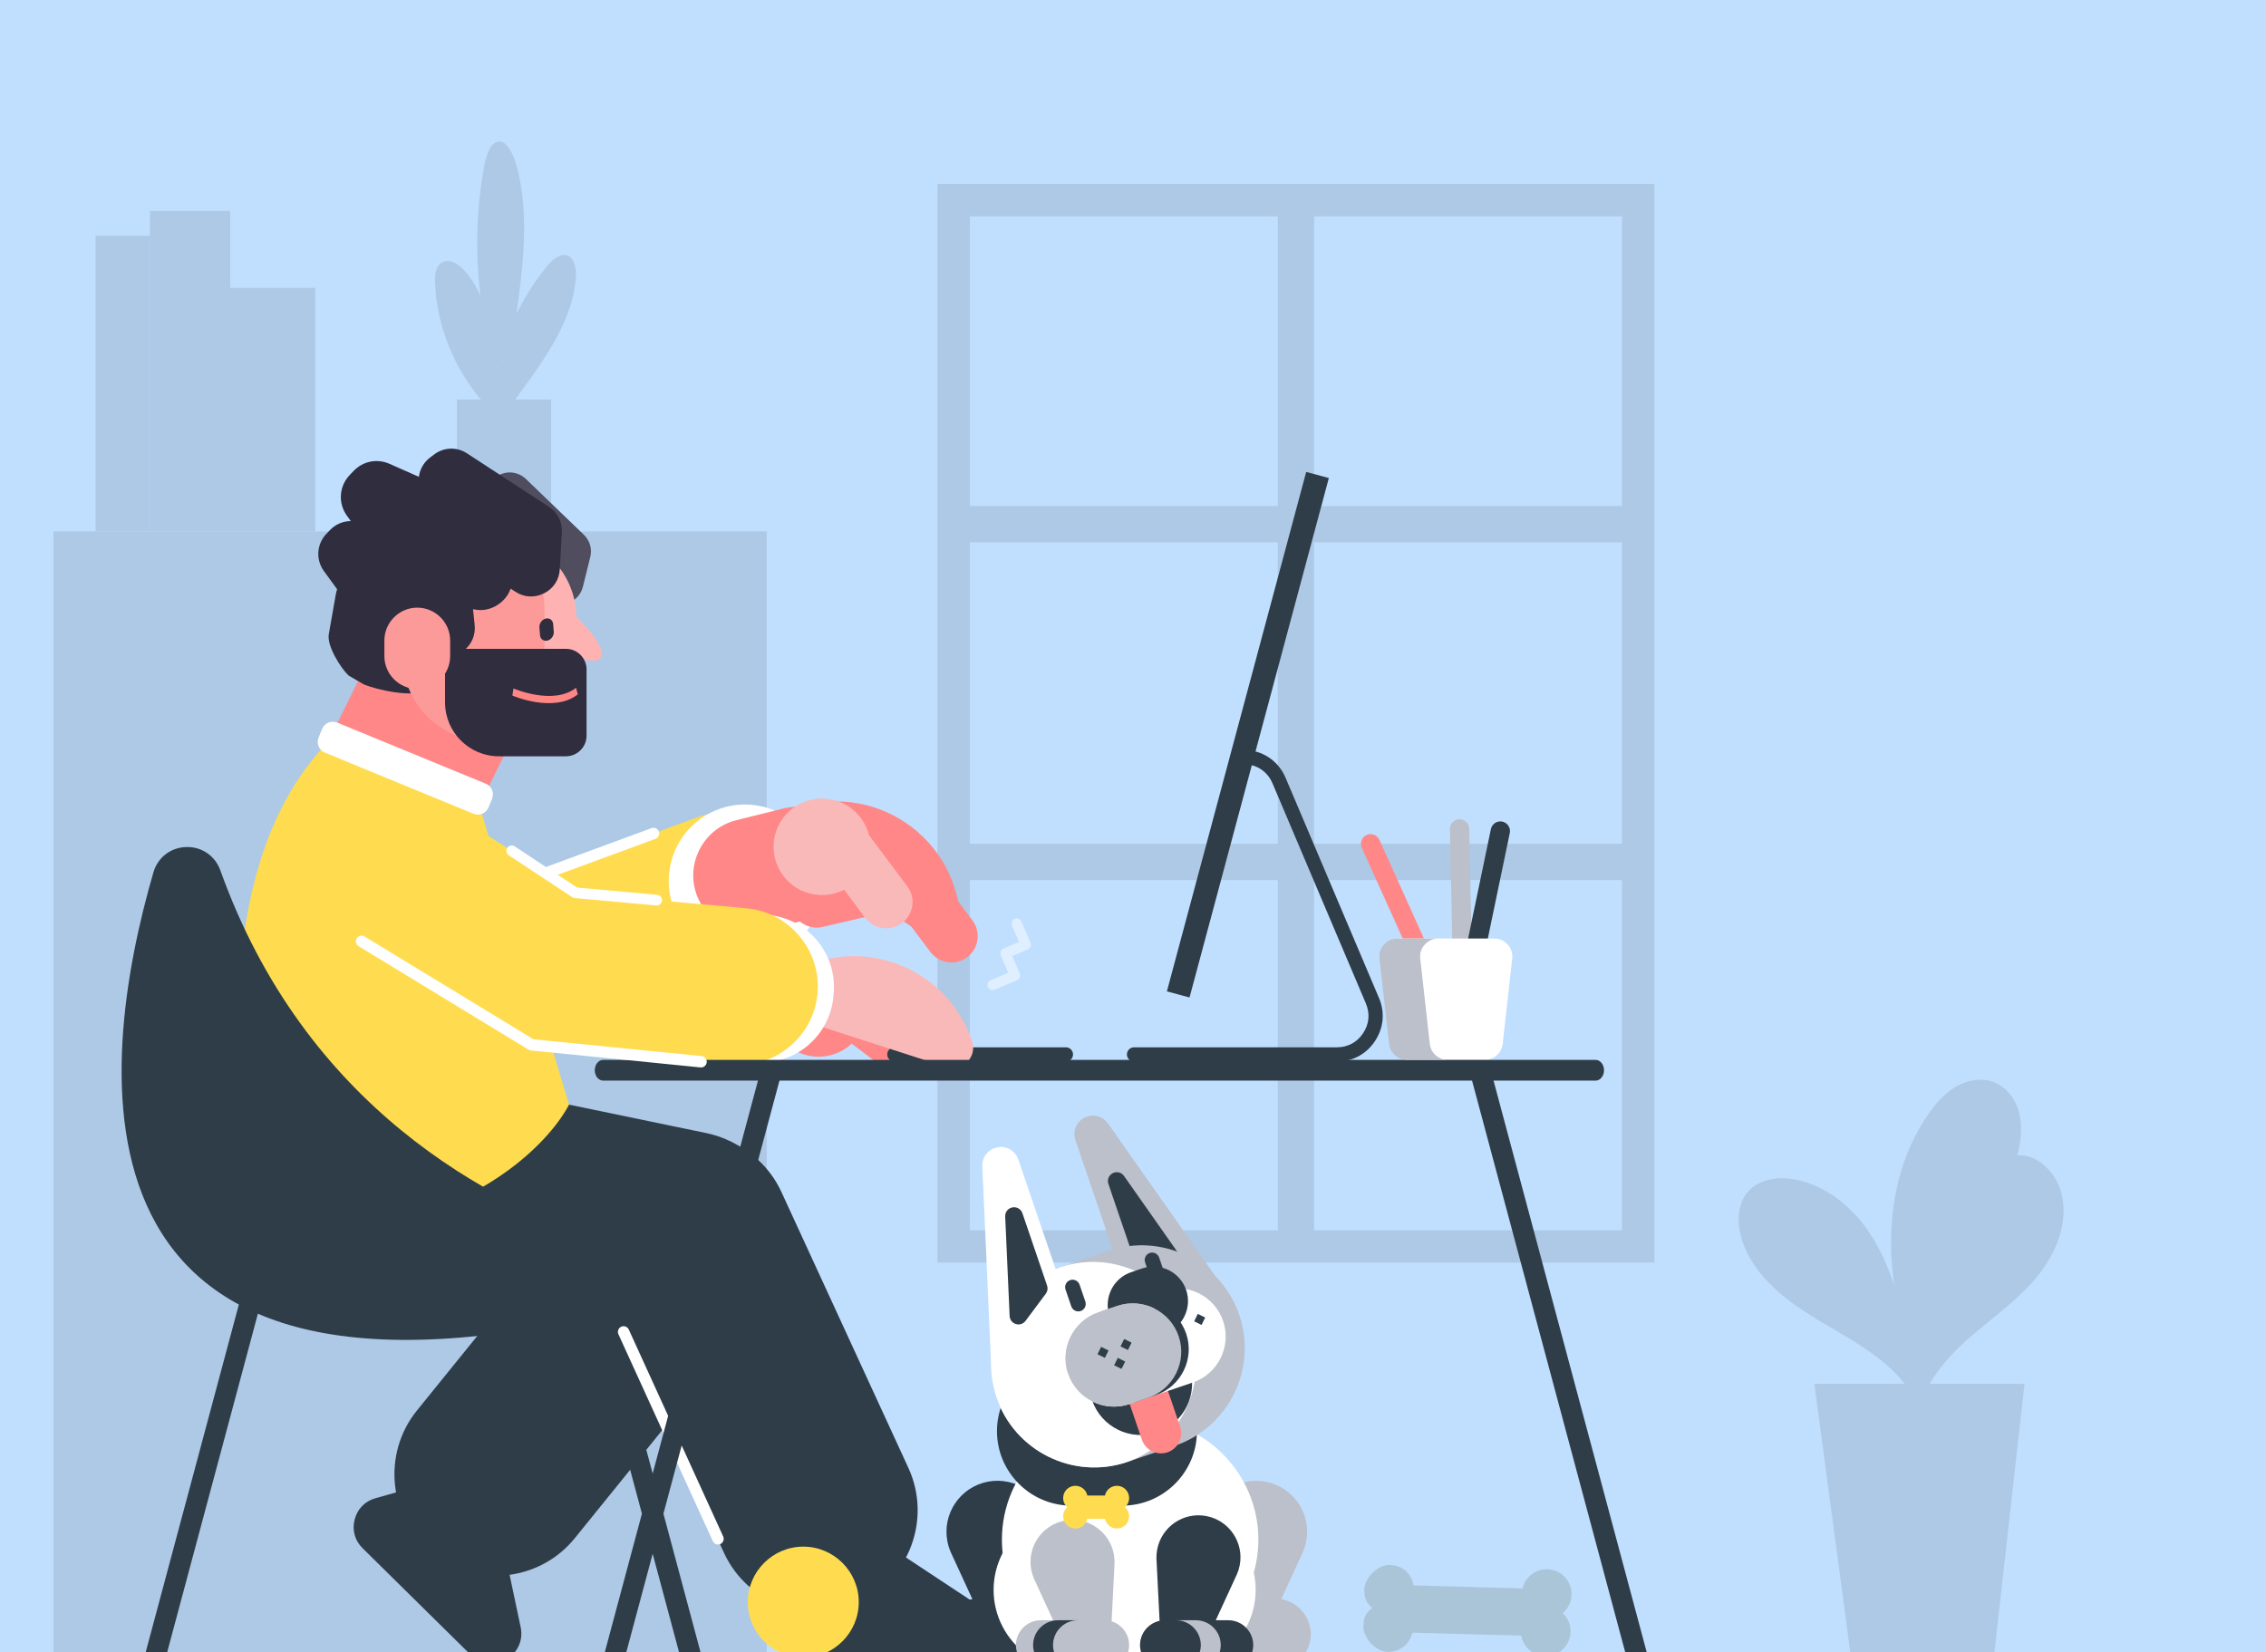 <?xml version="1.0" encoding="utf-8"?>
<!-- Generator: Adobe Illustrator 16.0.0, SVG Export Plug-In . SVG Version: 6.00 Build 0)  -->
<!DOCTYPE svg PUBLIC "-//W3C//DTD SVG 1.1//EN" "http://www.w3.org/Graphics/SVG/1.1/DTD/svg11.dtd">
<svg version="1.1" id="Layer_1" xmlns="http://www.w3.org/2000/svg" xmlns:xlink="http://www.w3.org/1999/xlink" x="0px" y="0px"
	 width="628px" height="458px" viewBox="0 0 628 458" enable-background="new 0 0 628 458" xml:space="preserve">
<rect x="-2.58" y="-2.868" fill="#C0DFFF" width="634.704" height="463.927"/>
<g opacity="0.1">
	<rect x="14.823" y="147.312" width="197.672" height="311.582"/>
	<path d="M159.589,77.01c0.189-2.669-0.426-5.872-2.798-6.285
		c-2.025-0.355-4.02,1.585-5.493,3.42c-3.169,3.939-5.897,8.251-8.163,12.79
		c0.436-3.111,0.861-6.225,1.215-9.35c1.251-11.065,1.562-22.792-1.524-32.695
		c-0.981-3.152-2.924-6.442-5.244-5.514c-1.983,0.792-2.943,4.178-3.479,7.142
		c-2.115,11.635-2.391,23.826-0.96,35.429c-1.14-2.539-2.594-4.906-4.459-6.985
		c-1.581-1.766-4.116-3.379-6.174-2.205c-1.758,1.002-2.008,3.403-1.939,5.427
		c0.424,11.867,5.041,23.509,12.708,32.562h-6.653v36.569h26.112v-36.569h-9.943
		c2.387-3.34,4.843-6.645,7.133-10.055
		C154.766,93.488,158.993,85.384,159.589,77.01 M137.575,102.021
		c-0.036,0.15-0.071,0.292-0.106,0.442c-0.036-0.365-0.071-0.727-0.106-1.092
		C137.433,101.589,137.504,101.806,137.575,102.021"/>
	<rect x="26.497" y="65.368" width="15.055" height="81.945"/>
	<rect x="63.808" y="79.802" width="23.563" height="67.511"/>
	<rect x="41.552" y="58.496" width="22.255" height="88.817"/>
</g>
<path opacity="0.1" d="M259.806,51.003V350h198.696V51.003H259.806z M354.119,341.041H268.762
	v-97.081h85.357V341.041z M354.119,233.893H268.762v-83.544h85.357V233.893z
	 M354.119,140.284H268.762V59.962h85.357V140.284z M449.54,341.041h-85.356v-97.081
	h85.356V341.041z M449.54,233.893h-85.356v-83.544h85.356V233.893z M449.54,140.284
	h-85.356V59.962h85.356V140.284z"/>
<g>
	<path display="none" fill-rule="evenodd" clip-rule="evenodd" fill="#F0EDED" d="M108.989,459.79
		C44.144,417.594,1.119,344.47,1.119,261.613c0-130.125,106.118-236.258,236.227-236.258
		c130.11,0,236.228,106.132,236.228,236.258c0,82.856-43.025,155.98-107.869,198.177
		H108.989z"/>
	<path fill-rule="evenodd" clip-rule="evenodd" fill="#FF8787" d="M254.014,293.787L254.014,293.787
		c2.424-3.195,1.794-7.791-1.399-10.219L238.528,272.875
		c-2.885-5.01-8.846-7.766-14.733-6.35l-0.096,0.023
		c-7.152,1.723-11.595,8.983-9.871,16.137l0,0
		c1.723,7.152,8.983,11.596,16.135,9.873l0.098-0.024
		c2.318-0.559,4.354-1.702,5.986-3.231l7.749,5.882
		C246.993,297.611,251.587,296.984,254.014,293.787z"/>
	<path fill-rule="evenodd" clip-rule="evenodd" fill="#ABC5D8" d="M391.787,439.476l30.166,0.825
		c0.73-3.116,3.572-5.395,6.896-5.303c3.807,0.104,6.807,3.275,6.701,7.084
		c-0.057,2.048-1,3.863-2.453,5.085c1.385,1.302,2.228,3.166,2.172,5.217
		c-0.105,3.8-3.274,6.807-7.08,6.701c-3.326-0.092-6.038-2.521-6.596-5.673
		l-30.164-0.828c-0.734,3.119-3.336,5.403-6.9,5.306
		c-3.564-0.099-6.783-4.152-6.705-7.08c0.082-2.929,1.002-3.865,2.454-5.091
		c-1.382-1.299-2.251-2.285-2.173-5.213c0.082-2.928,3.52-6.803,7.082-6.705
		C388.756,433.9,391.226,436.325,391.787,439.476z"/>
	<path fill-rule="evenodd" clip-rule="evenodd" fill="#FF8787" d="M378.742,231.458L378.742,231.458
		c-1.342,0.604-1.943,2.196-1.338,3.538l23.746,52.625
		c0.604,1.342,2.196,1.943,3.538,1.34l0,0c1.34-0.605,1.942-2.198,1.337-3.541
		l-23.745-52.623C381.675,231.456,380.082,230.854,378.742,231.458z"/>
	<path fill-rule="evenodd" clip-rule="evenodd" fill="#2F3D48" d="M295.404,290.314h-47.542
		c-1.089,0-1.978,0.888-1.978,1.978l0,0c0,1.087,0.888,1.98,1.978,1.98h47.542
		c1.086,0,1.976-0.894,1.976-1.98l0,0
		C297.38,291.202,296.49,290.314,295.404,290.314z"/>
	<g>
		<path fill-rule="evenodd" clip-rule="evenodd" fill="#FFDC4F" d="M133.544,271.728L133.544,271.728
			c-4.133-11.228,1.671-23.796,12.897-27.927l46.908-17.263
			c11.226-4.132,23.791,1.673,27.921,12.901l0,0
			c4.132,11.228-1.671,23.792-12.897,27.927l-46.909,17.262
			C150.239,288.762,137.675,282.955,133.544,271.728z"/>
		<path fill-rule="evenodd" clip-rule="evenodd" fill="#FFFFFF" d="M186.982,252.438l-0.359-0.974
			c-4.016-10.919,1.626-23.139,12.543-27.155l0,0
			c10.919-4.018,23.137,1.627,27.153,12.544l0.358,0.974
			c4.018,10.917-1.628,23.138-12.544,27.155h-0.001
			C203.217,269,191,263.356,186.982,252.438z"/>
		<path fill-rule="evenodd" clip-rule="evenodd" fill="#FFFFFF" d="M181.66,232.523
			c0.818-0.303,1.235-1.212,0.932-2.026c-0.303-0.817-1.209-1.238-2.026-0.935
			l-33.365,12.281c-0.814,0.303-1.234,1.213-0.932,2.027
			c0.302,0.815,1.21,1.232,2.028,0.933L181.66,232.523z"/>
	</g>
	<path fill-rule="evenodd" clip-rule="evenodd" fill="#FF8787" d="M192.587,246.439L192.587,246.439
		c-2.089-8.405,3.076-16.991,11.479-19.083l13.079-3.251
		c8.402-2.089,16.988,3.077,19.078,11.481v0.002
		c2.09,8.404-3.075,16.987-11.479,19.076l-13.079,3.255
		C203.261,260.01,194.676,254.842,192.587,246.439z"/>
	<g>
		<path fill-rule="evenodd" clip-rule="evenodd" fill="#FF8787" d="M254.417,243.273L254.417,243.273
			c-0.917-3.905-4.857-6.35-8.764-5.434L224.692,242.75
			c-3.904,0.917-6.349,4.855-5.434,8.766l0,0c0.915,3.906,4.857,6.348,8.762,5.435
			l20.959-4.912C252.887,251.123,255.331,247.181,254.417,243.273z"/>
		<path fill-rule="evenodd" clip-rule="evenodd" fill="#FF8787" d="M250.936,228.015
			c9.451,6.343,14.766,16.538,15.263,27.091c0.104,2.193-0.964,4.127-2.879,5.205
			c-1.911,1.078-4.118,0.993-5.938-0.231l-38.557-25.869
			c-1.822-1.223-2.737-3.232-2.466-5.41c0.272-2.179,1.654-3.901,3.723-4.636
			C230.036,220.621,241.486,221.674,250.936,228.015z"/>
		<path fill-rule="evenodd" clip-rule="evenodd" fill="#FF8787" d="M268.049,265.345L268.049,265.345
			c3.21-2.407,3.866-7,1.461-10.208l-12.916-17.229
			c-2.406-3.207-6.997-3.863-10.206-1.459l0,0c-3.211,2.406-3.868,6.998-1.461,10.209
			l12.913,17.227C260.249,267.096,264.839,267.752,268.049,265.345z"/>
		<path fill-rule="evenodd" clip-rule="evenodd" fill="#FAB9B9" d="M249.985,255.881L249.985,255.881
			c3.21-2.408,3.866-7,1.459-10.21l-12.913-17.226
			c-2.407-3.21-6.997-3.868-10.208-1.461l0,0
			c-3.209,2.409-3.866,6.999-1.458,10.208l12.913,17.229
			C242.184,257.63,246.774,258.285,249.985,255.881z"/>
		<path fill-rule="evenodd" clip-rule="evenodd" fill="#FAB9B9" d="M227.196,248.092l0.101,0.006
			c7.348,0.307,13.613-5.455,13.921-12.806v-0.003
			c0.308-7.349-5.455-13.615-12.805-13.921l-0.1-0.004
			c-7.348-0.307-13.614,5.455-13.921,12.803l0,0
			C214.085,241.521,219.848,247.787,227.196,248.092z"/>
	</g>
	<path fill-rule="evenodd" clip-rule="evenodd" fill="#FF8787" d="M135.971,165.562l-0.001-0.002
		c-11.206-5.515-24.881-0.858-30.396,10.348l-17.266,35.099
		c-5.512,11.207-0.856,24.882,10.348,30.397l0,0
		c11.203,5.514,24.881,0.857,30.393-10.348l17.268-35.1
		C151.83,184.751,147.174,171.075,135.971,165.562z"/>
	<path fill-rule="evenodd" clip-rule="evenodd" fill="#2F3D48" d="M101.844,352.101l82.47,17.096
		c15.153,3.143,30.119-6.688,33.26-21.839v-0.005
		c3.142-15.152-6.685-30.122-21.838-33.261l-82.47-17.099
		c-15.153-3.138-30.121,6.69-33.26,21.845l0,0
		C76.865,333.992,86.694,348.961,101.844,352.101z"/>
	<path fill-rule="evenodd" clip-rule="evenodd" fill="#BCC0CA" d="M404.446,227.095L404.446,227.095
		c-1.472,0.029-2.647,1.258-2.618,2.73l1.21,57.72
		c0.031,1.472,1.259,2.649,2.729,2.618l0,0c1.472-0.03,2.649-1.259,2.618-2.729
		l-1.208-57.724C407.145,228.24,405.916,227.063,404.446,227.095z"/>
	<path fill-rule="evenodd" clip-rule="evenodd" fill="#2F3D48" d="M416.35,227.749L416.35,227.749
		c-1.439-0.3-2.863,0.633-3.164,2.075l-11.766,56.522
		c-0.3,1.441,0.633,2.865,2.074,3.163l0,0c1.44,0.301,2.863-0.63,3.162-2.073
		l11.768-56.524C418.723,229.472,417.79,228.047,416.35,227.749z"/>
	
		<rect x="342.611" y="129.039" transform="matrix(0.966 0.259 -0.259 0.966 64.457 -82.563)" fill-rule="evenodd" clip-rule="evenodd" fill="#2F3D48" width="6.499" height="149.061"/>
	<path fill-rule="evenodd" clip-rule="evenodd" fill="#2F3D48" d="M352.665,217.147l25.872,61.005
		c0.594,1.402,0.825,2.838,0.697,4.231c-0.127,1.382-0.615,2.749-1.459,4.017
		c-0.836,1.268-1.902,2.25-3.135,2.908c-1.223,0.66-2.633,1.006-4.156,1.006
		h-45.542h-7.249h-3.401c-1.089,0-1.978,0.888-1.978,1.978l0,0
		c0,1.089,0.889,1.98,1.978,1.98h3.401h7.249h45.542
		c2.181,0,4.223-0.512,6.027-1.482c1.799-0.968,3.354-2.391,4.556-4.212
		c1.2-1.813,1.903-3.801,2.091-5.84c0.186-2.032-0.141-4.109-0.99-6.115
		l-25.874-61.006c-1.007-2.376-2.615-4.299-4.614-5.635
		c-2.004-1.337-4.402-2.087-6.983-2.103v3.943
		c1.778,0.014,3.425,0.526,4.788,1.435
		C350.861,214.177,351.968,215.505,352.665,217.147z"/>
	<path fill-rule="evenodd" clip-rule="evenodd" fill="#FFFFFF" d="M414.106,260.166H404.625h-7.604h-9.479
		c-1.48,0-2.756,0.57-3.74,1.674c-0.988,1.104-1.412,2.432-1.248,3.904
		l2.643,23.596c0.286,2.551,2.419,4.459,4.989,4.459h6.836H404.625h6.838
		c2.569,0,4.703-1.908,4.99-4.459l2.641-23.596
		c0.164-1.473-0.262-2.801-1.247-3.904S415.586,260.166,414.106,260.166z"/>
	<g>
		<path fill-rule="evenodd" clip-rule="evenodd" fill="#2F3D48" d="M153.497,328.496l34.925,130.359h5.956
			l-35.323-131.848c-0.412-1.526-1.997-2.444-3.523-2.032l0,0
			C154.004,325.388,153.087,326.972,153.497,328.496z"/>
		<path fill-rule="evenodd" clip-rule="evenodd" fill="#2F3D48" d="M81.027,328.496l-34.924,130.359h-5.956
			l35.324-131.848c0.409-1.526,1.995-2.444,3.521-2.032l0,0
			C80.521,325.388,81.438,326.972,81.027,328.496z"/>
	</g>
	<path fill-rule="evenodd" clip-rule="evenodd" fill="#2F3D48" d="M165.438,353.929l35.204,76.521
		c6.47,14.061,23.263,20.27,37.32,13.8h0.002
		c14.057-6.469,20.266-23.265,13.798-37.326l-35.205-76.52
		c-6.469-14.06-23.263-20.271-37.32-13.8h-0.001
		C165.178,323.072,158.97,339.867,165.438,353.929z"/>
	<path fill-rule="evenodd" clip-rule="evenodd" fill="#2F3D48" d="M168.533,325.521l-52.985,65.476
		c-9.735,12.031-7.86,29.836,4.168,39.575h0.002
		c12.027,9.735,29.833,7.859,39.569-4.169l52.985-65.479
		c9.736-12.03,7.86-29.837-4.17-39.573l-0.001-0.002
		C196.074,311.614,178.267,313.488,168.533,325.521z"/>
	<path fill-rule="evenodd" clip-rule="evenodd" fill="#2F3D48" d="M239.555,424.128l30.532,20.173
		c3.095,2.043,4.432,5.731,3.362,9.289c-1.068,3.554-4.214,5.895-7.929,5.895
		h-42.001c-3.03,0-5.63-1.497-7.152-4.115c-1.522-2.619-1.537-5.618-0.04-8.253
		l11.473-20.174c1.174-2.064,2.954-3.403,5.267-3.958
		C235.375,422.432,237.571,422.82,239.555,424.128z"/>
	<path fill-rule="evenodd" clip-rule="evenodd" fill="#2F3D48" d="M136.731,415.261l7.567,35.807
		c0.768,3.631-0.867,7.192-4.126,8.975c-3.257,1.78-7.14,1.237-9.782-1.373
		l-29.903-29.502c-2.154-2.128-2.958-5.019-2.201-7.953
		c0.755-2.936,2.851-5.082,5.766-5.903l22.334-6.3
		c2.288-0.65,4.492-0.349,6.529,0.879
		C134.947,411.119,136.237,412.938,136.731,415.261z"/>
	<path fill-rule="evenodd" clip-rule="evenodd" fill="#FFFFFF" d="M174.258,368.55
		c-0.36-0.791-1.299-1.14-2.088-0.78c-0.792,0.362-1.141,1.3-0.779,2.092
		l26.166,57.362c0.361,0.791,1.298,1.141,2.09,0.78
		c0.79-0.364,1.138-1.299,0.779-2.092L174.258,368.55z"/>
	<path fill-rule="evenodd" clip-rule="evenodd" fill="#FFDC4F" d="M90.919,205.696L132.859,223.312
		l24.837,82.891c0,0-16.582,35.551-84.406,38.482
		C73.291,344.686,48.173,249.635,90.919,205.696z"/>
	<path fill-rule="evenodd" clip-rule="evenodd" fill="#FFFFFF" d="M134.644,217.248l-41.191-16.947
		c-1.625-0.671-3.497,0.111-4.166,1.737l-0.994,2.421
		c-0.669,1.626,0.11,3.497,1.736,4.166l41.19,16.949
		c1.625,0.669,3.496-0.112,4.166-1.737l0.996-2.423
		C137.048,219.79,136.267,217.917,134.644,217.248z"/>
	<path fill-rule="evenodd" clip-rule="evenodd" fill="#FAB9B9" d="M247.276,266.731
		c10.829,3.502,18.74,11.847,22.116,21.858c0.703,2.08,0.205,4.236-1.339,5.797
		c-1.542,1.559-3.688,2.084-5.774,1.41l-44.177-14.289
		c-2.09-0.677-3.521-2.355-3.855-4.525c-0.34-2.169,0.519-4.207,2.306-5.48
		C225.15,265.361,236.45,263.23,247.276,266.731z"/>
	<path fill-rule="evenodd" clip-rule="evenodd" fill="#FFFFFF" d="M231.045,275.354l-0.089,0.976
		c-0.997,10.95-10.767,19.097-21.717,18.103v-0.002
		c-10.949-0.994-19.095-10.766-18.1-21.717l0.089-0.979
		c0.995-10.947,10.766-19.096,21.715-18.099h0.002
		C223.892,254.629,232.038,264.401,231.045,275.354z"/>
	<path fill-rule="evenodd" clip-rule="evenodd" fill="#FFDC4F" d="M133.477,266.957L133.477,266.957
		c1.082-11.911,11.715-20.777,23.625-19.691l49.782,4.518
		c11.911,1.084,20.773,11.718,19.69,23.631l0,0
		c-1.083,11.916-11.714,20.778-23.626,19.696l-49.777-4.521
		C141.257,289.507,132.396,278.875,133.477,266.957z"/>
	<path fill-rule="evenodd" clip-rule="evenodd" fill="#FFDC4F" d="M171.095,280.234L171.095,280.234
		c6.417-10.096,3.408-23.608-6.686-30.025l-42.185-26.817
		c-10.095-6.417-23.604-3.408-30.021,6.688l0,0
		c-6.416,10.098-3.407,23.606,6.689,30.023l42.182,26.818
		C151.169,293.342,164.677,290.33,171.095,280.234z"/>
	<g>
		<path fill-rule="evenodd" clip-rule="evenodd" fill="#2F3D48" d="M442.201,293.799h-275.031
			c-1.285,0-2.339,1.295-2.339,2.877l0,0c0,1.584,1.054,2.878,2.339,2.878h275.031
			c1.282,0,2.342-1.294,2.342-2.878l0,0
			C444.543,295.094,443.483,293.799,442.201,293.799z"/>
		<path fill-rule="evenodd" clip-rule="evenodd" fill="#2F3D48" d="M407.68,298.488l42.912,160.181h5.959
			l-43.314-161.67c-0.408-1.528-1.994-2.444-3.522-2.033l0,0
			C408.186,295.375,407.271,296.961,407.68,298.488z"/>
		<path fill-rule="evenodd" clip-rule="evenodd" fill="#2F3D48" d="M216.306,298.488L173.394,458.669h-5.958
			l43.312-161.67c0.413-1.528,1.997-2.444,3.524-2.033l0,0
			C215.8,295.375,216.716,296.961,216.306,298.488z"/>
	</g>
	<path fill-rule="evenodd" clip-rule="evenodd" fill="#FFFFFF" d="M101.033,259.593
		c-0.745-0.454-1.719-0.216-2.172,0.527c-0.455,0.743-0.218,1.718,0.525,2.169
		l47.113,28.684c0.233,0.146,0.492,0.221,0.748,0.229l46.886,4.689
		c0.867,0.088,1.64-0.548,1.726-1.413c0.085-0.867-0.55-1.641-1.414-1.726
		l-46.605-4.66L101.033,259.593z"/>
	<path fill-rule="evenodd" clip-rule="evenodd" fill="#2F3D48" d="M170.345,344.992
		c-35.269-11.281-85.9-38.504-109.281-103.73
		c-1.451-4.051-5.184-6.599-9.486-6.463c-4.296,0.135-7.867,2.9-9.066,7.032
		C26.878,295.711,14.287,400.532,169.618,363.781
		c4.326-1.024,7.33-4.672,7.503-9.116
		C177.296,350.221,174.582,346.348,170.345,344.992z"/>
	<g>
		<path fill-rule="evenodd" clip-rule="evenodd" fill="#BCC0CA" d="M353.386,443.132h-11.609
			c-5.434,0-9.881,4.447-9.881,9.883l0,0c0,2.01,0.609,3.884,1.651,5.446h28.072
			c1.04-1.562,1.648-3.437,1.648-5.446l0,0
			C363.268,447.579,358.82,443.132,353.386,443.132z"/>
		<path fill-rule="evenodd" clip-rule="evenodd" fill="#BCC0CA" d="M334.044,425.589
			c-0.014-0.183-0.022-0.367-0.027-0.549l-0.003-0.039h0.002
			c-0.027-1.015,0.052-2.045,0.25-3.077c1.479-7.66,8.884-12.674,16.544-11.197
			c7.658,1.477,12.67,8.882,11.193,16.545c-0.198,1.033-0.507,2.019-0.909,2.949
			h0.002l-0.02,0.036c-0.072,0.169-0.148,0.335-0.229,0.498l-11.915,25.91
			c-0.273,0.661-0.644,1.266-1.089,1.796h-10.744
			c-1.01-1.211-1.605-2.756-1.623-4.394L334.044,425.589z"/>
		<path fill-rule="evenodd" clip-rule="evenodd" fill="#2F3D48" d="M271.178,443.132h11.609
			c5.436,0,9.882,4.447,9.882,9.883l0,0c0,2.01-0.61,3.884-1.649,5.446h-28.072
			c-1.042-1.562-1.649-3.437-1.649-5.446l0,0
			C261.299,447.579,265.744,443.132,271.178,443.132z"/>
		<path fill-rule="evenodd" clip-rule="evenodd" fill="#2F3D48" d="M290.521,425.589
			c0.013-0.183,0.022-0.367,0.028-0.549l0.002-0.039h-0.002
			c0.029-1.015-0.053-2.045-0.252-3.077c-1.477-7.66-8.883-12.674-16.541-11.197
			s-12.67,8.882-11.195,16.545c0.201,1.033,0.508,2.019,0.912,2.949h-0.003
			l0.019,0.036c0.073,0.169,0.15,0.335,0.23,0.498l11.915,25.91
			c0.273,0.661,0.642,1.266,1.09,1.796h10.742
			c1.01-1.211,1.604-2.756,1.623-4.394L290.521,425.589z"/>
		<path fill-rule="evenodd" clip-rule="evenodd" fill="#BCC0CA" d="M298.031,316.04l14.289,41.922
			c0.561,1.652,1.794,2.816,3.474,3.287l18.883,5.284
			c2.127,0.596,4.294-0.175,5.571-1.978c1.275-1.808,1.279-4.105,0.008-5.917
			L307.084,311.438c-1.478-2.105-4.232-2.791-6.523-1.623
			C298.27,310.977,297.201,313.605,298.031,316.04z"/>
		<path fill-rule="evenodd" clip-rule="evenodd" fill="#2F3D48" d="M307.184,328.188l6.832,20.054
			c0.271,0.792,0.86,1.348,1.662,1.571l9.035,2.527
			c1.016,0.285,2.054-0.083,2.664-0.945c0.609-0.865,0.611-1.964,0.004-2.828
			l-15.867-22.583c-0.706-1.005-2.025-1.333-3.121-0.776
			C307.296,325.764,306.786,327.022,307.184,328.188z"/>
		<path fill-rule="evenodd" clip-rule="evenodd" fill="#FFFFFF" d="M311.235,393.21h3.948
			c18.461,0,33.562,15.104,33.562,33.567l0,0c0,14.597-9.442,27.092-22.518,31.684h-26.038
			c-13.076-4.592-22.519-17.087-22.519-31.684l0,0
			C277.672,408.313,292.775,393.21,311.235,393.21z"/>
		<path fill-rule="evenodd" clip-rule="evenodd" fill="#FFFFFF" d="M297.531,418.566h28.299
			c12.189,0,22.161,9.975,22.161,22.165l0,0c0,7.231-3.506,13.68-8.899,17.729
			h-54.82c-5.396-4.05-8.902-10.498-8.902-17.729l0,0
			C275.369,428.541,285.342,418.566,297.531,418.566z"/>
		<path fill-rule="evenodd" clip-rule="evenodd" fill="#2F3D48" d="M311.093,376.091h-14.162
			c-11.347,0-20.631,9.286-20.631,20.636l0,0c0,11.35,9.284,20.633,20.631,20.633
			h14.162c11.347,0,20.632-9.283,20.632-20.633l0,0
			C331.725,385.377,322.439,376.091,311.093,376.091z"/>
		<path fill-rule="evenodd" clip-rule="evenodd" fill="#BCC0CA" d="M307.258,346.719l-13.264,4.521
			c-14.852,5.063-22.861,21.359-17.801,36.216l0,0
			c5.064,14.854,21.359,22.865,36.214,17.805l13.259-4.523
			c14.855-5.062,22.865-21.359,17.803-36.214l0,0
			C338.406,349.667,322.111,341.655,307.258,346.719z"/>
		<path fill-rule="evenodd" clip-rule="evenodd" fill="#FFFFFF" d="M293.876,351.283
			c-14.776,5.109-22.731,21.358-17.683,36.173v0.002
			c5.051,14.812,21.271,22.821,36.092,17.84
			c14.775-5.108,22.732-21.358,17.681-36.174l0,0
			C324.916,354.309,308.697,346.302,293.876,351.283z"/>
		<path fill-rule="evenodd" clip-rule="evenodd" fill="#BCC0CA" d="M308.861,433.787
			c0.01-0.149,0.02-0.302,0.023-0.454l0.002-0.034h-0.002
			c0.023-0.832-0.044-1.684-0.207-2.537c-1.217-6.316-7.324-10.451-13.641-9.23
			c-6.314,1.217-10.448,7.323-9.229,13.642c0.162,0.852,0.417,1.667,0.75,2.431
			h-0.002l0.014,0.03c0.061,0.14,0.121,0.275,0.189,0.414l9.391,20.413h11.391
			c0.088-0.383,0.137-0.785,0.141-1.191L308.861,433.787z"/>
		<path fill-rule="evenodd" clip-rule="evenodd" fill="#2F3D48" d="M320.522,432.514
			c-0.011-0.152-0.02-0.303-0.024-0.455l-0.001-0.034l0,0
			c-0.022-0.833,0.045-1.685,0.208-2.535c1.219-6.315,7.325-10.451,13.64-9.233
			c6.315,1.221,10.446,7.326,9.231,13.643c-0.166,0.854-0.419,1.667-0.751,2.431
			h0.001l-0.013,0.031c-0.063,0.138-0.124,0.278-0.189,0.412l-9.827,21.362
			c-0.045,0.113-0.096,0.222-0.148,0.326h-10.358
			c-0.371-0.754-0.577-1.593-0.587-2.464L320.522,432.514z"/>
		<path fill-rule="evenodd" clip-rule="evenodd" fill="#BCC0CA" d="M288.438,449.136h17.608
			c3.785,0,6.881,3.095,6.881,6.879v0.002c0,0.861-0.16,1.685-0.452,2.444
			h-30.466c-0.291-0.76-0.45-1.583-0.45-2.444v-0.002
			C281.56,452.23,284.653,449.136,288.438,449.136z"/>
		<path fill-rule="evenodd" clip-rule="evenodd" fill="#2F3D48" d="M322.828,449.136h17.606
			c3.786,0,6.884,3.095,6.884,6.879v0.002c0,0.861-0.163,1.685-0.454,2.444
			h-30.466c-0.293-0.76-0.453-1.583-0.453-2.444v-0.002
			C315.945,452.23,319.043,449.136,322.828,449.136z"/>
		<path fill-rule="evenodd" clip-rule="evenodd" fill="#2F3D48" d="M293.197,449.136h5.523
			c-3.781,0-6.881,3.095-6.881,6.879l0,0c0,0.863,0.161,1.687,0.453,2.446h-5.522
			c-0.292-0.76-0.454-1.583-0.454-2.446l0,0
			C286.316,452.23,289.414,449.136,293.197,449.136z"/>
		<path fill-rule="evenodd" clip-rule="evenodd" fill="#BCC0CA" d="M331.439,449.136h-5.523
			c3.785,0,6.881,3.095,6.881,6.879l0,0c0,0.863-0.16,1.687-0.452,2.446h5.522
			c0.292-0.76,0.454-1.583,0.454-2.446l0,0
			C338.321,452.23,335.223,449.136,331.439,449.136z"/>
		<path fill-rule="evenodd" clip-rule="evenodd" fill="#2F3D48" d="M311.54,370.059
			c7.446-2.538,15.541,1.44,18.078,8.887c2.536,7.449-1.44,15.543-8.888,18.079
			c-7.445,2.54-15.541-1.438-18.079-8.887
			C300.113,380.691,304.093,372.596,311.54,370.059z"/>
		<path fill-rule="evenodd" clip-rule="evenodd" fill="#2F3D48" d="M296.585,354.845v-0.002
			c1.073-0.365,2.25,0.214,2.615,1.284l1.595,4.677
			c0.363,1.072-0.215,2.248-1.286,2.612h-0.002
			c-1.071,0.367-2.248-0.21-2.612-1.283l-1.595-4.676
			C294.938,356.384,295.514,355.209,296.585,354.845z"/>
		<path fill-rule="evenodd" clip-rule="evenodd" fill="#2F3D48" d="M318.637,347.326h0.002
			c1.072-0.365,2.246,0.213,2.613,1.284l1.594,4.677
			c0.364,1.072-0.213,2.248-1.287,2.613h-0.001
			c-1.071,0.367-2.247-0.213-2.612-1.285l-1.593-4.676
			C316.986,348.868,317.564,347.693,318.637,347.326z"/>
		<path fill-rule="evenodd" clip-rule="evenodd" fill="#FF8787" d="M312.521,387.529l10.608-3.616
			l3.937,11.553c0.996,2.917-0.579,6.118-3.494,7.114l0,0
			c-2.918,0.993-6.12-0.578-7.113-3.496L312.521,387.529z"/>
		<path fill-rule="evenodd" clip-rule="evenodd" fill="#FFFFFF" d="M321.945,357.813l-17.553,5.984
			c-6.984,2.382-10.751,10.044-8.371,17.03l0,0
			c2.383,6.987,10.045,10.757,17.03,8.374l17.55-5.983
			c6.988-2.381,10.753-10.046,8.373-17.033h-0.002
			C336.594,359.201,328.931,355.432,321.945,357.813z"/>
		<path fill-rule="evenodd" clip-rule="evenodd" fill="#2F3D48" d="M316.578,351.598l-3.111,1.062
			c-4.986,1.7-7.677,7.172-5.978,12.16l0.002,0.002
			c1.698,4.989,7.17,7.679,12.157,5.977l3.112-1.06
			c4.989-1.7,7.678-7.173,5.976-12.16v-0.004
			C327.035,352.588,321.564,349.896,316.578,351.598z"/>
		<path fill-rule="evenodd" clip-rule="evenodd" fill="#2F3D48" d="M311.707,361.304l-5.234,1.785
			c-6.986,2.381-10.754,10.046-8.371,17.029l0,0
			c2.381,6.988,10.044,10.757,17.028,8.374l5.235-1.783
			c6.986-2.381,10.755-10.047,8.371-17.031l0,0
			C326.355,362.69,318.691,358.926,311.707,361.304z"/>
		<path fill-rule="evenodd" clip-rule="evenodd" fill="#BCC0CA" d="M309.627,362.013l-5.234,1.785
			c-6.984,2.382-10.751,10.044-8.371,17.03l0,0
			c2.383,6.987,10.045,10.754,17.03,8.374l5.237-1.783
			c6.985-2.383,10.75-10.045,8.369-17.03l0,0
			C324.278,363.4,316.614,359.632,309.627,362.013z"/>
		<path fill-rule="evenodd" clip-rule="evenodd" fill="#BCC0CA" d="M309.627,362.013l-5.234,1.785
			c-6.936,2.364-10.697,9.935-8.418,16.881c3.096,1.537,6.777,1.896,10.288,0.698
			l5.232-1.782c6.937-2.365,10.699-9.941,8.423-16.888
			C316.82,361.174,313.139,360.814,309.627,362.013z"/>
		<polygon fill-rule="evenodd" clip-rule="evenodd" fill="#2F3D48" points="311.555,371.17 311.051,372.193 
			310.545,373.22 311.572,373.727 312.597,374.23 313.102,373.203 313.604,372.176 
			312.579,371.674 		"/>
		<polygon fill-rule="evenodd" clip-rule="evenodd" fill="#2F3D48" points="305.168,373.346 304.665,374.37 
			304.16,375.396 305.185,375.903 306.211,376.408 306.716,375.38 307.221,374.353 
			306.194,373.851 		"/>
		<polygon fill-rule="evenodd" clip-rule="evenodd" fill="#2F3D48" points="309.781,376.402 309.279,377.43 
			308.772,378.457 309.799,378.962 310.824,379.465 311.33,378.438 311.834,377.413 
			310.808,376.907 		"/>
		<polygon fill-rule="evenodd" clip-rule="evenodd" fill="#2F3D48" points="331.959,364.213 331.451,365.24 
			330.949,366.268 331.975,366.771 333,367.275 333.503,366.25 334.012,365.223 
			332.984,364.718 		"/>
		<path fill-rule="evenodd" clip-rule="evenodd" fill="#FFFFFF" d="M282.217,321.43l14.288,41.926
			c0.563,1.65,0.3,3.324-0.743,4.721l-11.727,15.72
			c-1.32,1.769-3.506,2.484-5.617,1.836c-2.113-0.649-3.521-2.471-3.618-4.676
			l-2.559-57.642c-0.118-2.568,1.648-4.795,4.173-5.271
			C278.938,317.566,281.389,318.996,282.217,321.43z"/>
		<path fill-rule="evenodd" clip-rule="evenodd" fill="#2F3D48" d="M283.354,336.311l6.834,20.055
			c0.271,0.79,0.143,1.59-0.355,2.26l-5.609,7.518
			c-0.631,0.846-1.676,1.19-2.688,0.88c-1.009-0.312-1.683-1.183-1.729-2.239
			l-1.227-27.573c-0.054-1.227,0.791-2.29,1.998-2.519
			C281.784,334.461,282.956,335.147,283.354,336.311z"/>
		<path fill-rule="evenodd" clip-rule="evenodd" fill="#FFDC4F" d="M306.22,414.563h-4.872
			c-0.317-1.54-1.683-2.699-3.318-2.699c-1.871,0-3.387,1.518-3.387,3.39
			c0,1.011,0.439,1.915,1.137,2.531c-0.697,0.621-1.137,1.525-1.137,2.536
			c0,1.867,1.516,3.387,3.387,3.387c1.636,0,3.001-1.156,3.318-2.7h4.872
			c0.319,1.544,1.687,2.7,3.321,2.7c1.871,0,3.387-1.52,3.387-3.387
			c0-1.011-0.439-1.915-1.136-2.536c0.696-0.616,1.136-1.521,1.136-2.531
			c0-1.872-1.516-3.39-3.387-3.39C307.906,411.864,306.539,413.023,306.22,414.563z"/>
	</g>
	<path fill-rule="evenodd" clip-rule="evenodd" fill="#FFDC4F" d="M222.623,459.484
		c-8.47,0-15.375-6.907-15.375-15.376c0-8.47,6.904-15.376,15.375-15.376
		c8.467,0,15.374,6.906,15.374,15.376C237.996,452.577,231.089,459.484,222.623,459.484z"
		/>
	<path opacity="0.5" fill-rule="evenodd" clip-rule="evenodd" fill="#FFFFFF" d="M275.658,274.338
		c-0.723,0.307-1.557-0.036-1.863-0.758c-0.303-0.725,0.035-1.559,0.76-1.863
		l4.864-2.05l-2.048-4.867c-0.305-0.724,0.033-1.558,0.756-1.862l4.277-1.803
		l-1.924-4.572c-0.305-0.724,0.033-1.559,0.756-1.861
		c0.725-0.305,1.559,0.033,1.862,0.758l2.479,5.881
		c0.307,0.724-0.034,1.559-0.757,1.863l-4.279,1.802l2.051,4.866
		c0.304,0.724-0.033,1.559-0.758,1.863L275.658,274.338z"/>
	<path fill-rule="evenodd" clip-rule="evenodd" fill="#BCC0CA" d="M398.528,260.166h-1.75h-9.476
		c-1.48,0-2.755,0.57-3.742,1.674c-0.986,1.104-1.41,2.432-1.247,3.904
		l2.642,23.596c0.286,2.551,2.422,4.459,4.99,4.459h6.833h4.462
		c-2.568,0-4.702-1.908-4.988-4.459l-2.641-23.596
		c-0.166-1.473,0.26-2.801,1.246-3.904
		C395.827,260.754,397.076,260.184,398.528,260.166z"/>
	<path fill-rule="evenodd" clip-rule="evenodd" fill="#FFFFFF" d="M181.86,250.995
		c0.812,0.073,1.531-0.525,1.603-1.337c0.074-0.811-0.525-1.533-1.335-1.605
		l-22.206-2.018l-17.284-11.42c-0.68-0.45-1.599-0.264-2.05,0.416
		c-0.449,0.682-0.262,1.604,0.419,2.051l17.592,11.623
		c0.197,0.129,0.43,0.217,0.682,0.238L181.86,250.995z"/>
	<g>
		<g>
			<path fill-rule="evenodd" clip-rule="evenodd" fill="#FFFFFF" d="M137.236,132.809l15.97,15.375
				c1.73,1.665,2.39,3.956,1.813,6.286l-2.014,8.122
				c-0.578,2.33-2.229,4.045-4.536,4.711c-2.309,0.664-4.62,0.093-6.349-1.574
				l-11.501-11.076c-0.866-0.831-1.416-1.745-1.746-2.898l-3.444-11.939
				c-0.885-3.069,0.528-6.264,3.394-7.678l0.985-0.487
				C132.327,130.413,135.215,130.861,137.236,132.809z"/>
			<path fill-rule="evenodd" clip-rule="evenodd" fill="#FFFFFF" d="M135.18,205.422h0.7
				c8.417,0,15.301-6.886,15.301-15.301v-18.813c0-12.267-9.665-22.383-21.759-23.11
				c7.646,3.791,12.937,11.688,12.937,20.759v23.514
				C142.359,197.911,139.485,202.709,135.18,205.422z"/>
			<path fill-rule="evenodd" clip-rule="evenodd" fill="#FFFFFF" d="M107.089,168.439h-0.001
				c-5.014,0-9.116,4.102-9.116,9.116v4.319c0,5.013,4.102,9.116,9.116,9.116
				h0.001c5.016,0,9.117-4.103,9.117-9.116v-4.319
				C116.206,172.542,112.105,168.439,107.089,168.439z"/>
		</g>
		<g>
			<path fill-rule="evenodd" clip-rule="evenodd" fill="#4F4D5E" d="M145.79,132.809l15.97,15.375
				c1.73,1.665,2.389,3.956,1.812,6.286l-2.013,8.122
				c-0.578,2.33-2.231,4.045-4.535,4.711c-2.311,0.664-4.621,0.093-6.349-1.574
				l-11.501-11.076c-0.866-0.831-1.418-1.745-1.75-2.898l-3.442-11.939
				c-0.884-3.069,0.528-6.264,3.396-7.678l0.986-0.487
				C140.881,130.413,143.768,130.861,145.79,132.809z"/>
			<path fill-rule="evenodd" clip-rule="evenodd" fill="#302D3E" d="M100.791,189.695l-4.192-2.44
				c-2.232-2.118-6.044-8.251-5.48-11.426l1.947-11.065
				c0.563-3.175,2.481-5.598,5.271-6.652c2.792-1.06,5.668-0.451,7.898,1.667
				l14.836,14.091c1.116,1.061,1.851,2.248,2.335,3.776l4.992,15.815
				c1.282,4.068-3.214,4.273-6.643,6.376l-4.195-8.387
				C114.549,193.295,104.985,191.448,100.791,189.695z"/>
			<path fill-rule="evenodd" clip-rule="evenodd" fill="#FC9A9A" d="M134.784,148.154H134.781
				c-12.734,0-23.151,10.419-23.151,23.154v10.962
				c0,12.737,10.417,23.152,23.151,23.152h7.854c8.417,0,15.301-6.882,15.301-15.301
				v-18.813C157.936,158.574,147.52,148.154,134.784,148.154z"/>
			<path fill-rule="evenodd" clip-rule="evenodd" fill="#FFB2B2" d="M143.734,205.422h0.701
				c8.416,0,15.303-6.886,15.303-15.301v-18.813c0-12.267-9.667-22.383-21.762-23.11
				c7.648,3.791,12.935,11.688,12.935,20.759v23.514
				C150.911,197.911,148.039,202.709,143.734,205.422z"/>
			<path display="none" fill-rule="evenodd" clip-rule="evenodd" fill="#2F3D48" d="M164.358,169.235l0.001-0.001
				c0.868,0.009,1.571,0.727,1.563,1.593l-0.037,3.786
				c-0.01,0.867-0.727,1.571-1.594,1.562l-0.001-0.001
				c-0.869-0.007-1.571-0.724-1.561-1.592l0.036-3.786
				C162.774,169.929,163.491,169.226,164.358,169.235z"/>
			<path fill-rule="evenodd" clip-rule="evenodd" fill="#FFB2B2" d="M166.511,182.269
				c2.126-4.061-10.636-14.934-10.636-14.934l-0.227,13.792
				C155.649,181.126,165.251,184.675,166.511,182.269z"/>
			<path fill-rule="evenodd" clip-rule="evenodd" fill="#302D3E" d="M107.99,128.592l27.513,12.196
				c2.982,1.323,4.887,3.934,5.233,7.176l1.206,11.295
				c0.344,3.241-0.962,6.196-3.598,8.117c-2.635,1.919-5.847,2.263-8.828,0.943
				l-19.817-8.784c-1.495-0.661-2.619-1.571-3.58-2.888l-9.936-13.627
				c-2.555-3.507-2.24-8.238,0.761-11.373l1.034-1.08
				C100.614,127.816,104.504,127.049,107.99,128.592z"/>
			<path fill-rule="evenodd" clip-rule="evenodd" fill="#302D3E" d="M129.453,125.688l22.646,14.782
				c2.455,1.601,3.767,4.192,3.608,7.116l-0.559,10.191
				c-0.162,2.926-1.75,5.358-4.36,6.682c-2.615,1.324-5.515,1.165-7.969-0.436
				l-16.309-10.649c-1.228-0.8-2.095-1.768-2.757-3.074l-6.848-13.519
				c-1.764-3.477-0.799-7.629,2.314-9.976l1.07-0.807
				C123.023,123.937,126.587,123.815,129.453,125.688z"/>
			<path fill-rule="evenodd" clip-rule="evenodd" fill="#302D3E" d="M100.558,145.162l25.114,11.133
				c2.72,1.206,4.458,3.588,4.775,6.548l1.1,10.31
				c0.315,2.956-0.879,5.652-3.282,7.406c-2.405,1.755-5.338,2.067-8.059,0.86
				l-18.086-8.015c-1.362-0.605-2.389-1.433-3.265-2.635l-9.068-12.441
				c-2.333-3.199-2.044-7.517,0.693-10.377l0.943-0.984
				C93.828,144.457,97.38,143.754,100.558,145.162z"/>
			<path fill-rule="evenodd" clip-rule="evenodd" fill="#302D3E" d="M156.844,179.858h-33.5v14.893
				c0,8.194,6.703,14.892,14.894,14.892h18.606c3.144,0,5.718-2.568,5.718-5.714
				v-18.354C162.562,182.428,159.988,179.858,156.844,179.858z"/>
			<path fill-rule="evenodd" clip-rule="evenodd" fill="#FC9A9A" d="M115.642,168.439h-0.001
				c-5.013,0-9.114,4.102-9.114,9.116v4.319c0,5.013,4.102,9.116,9.114,9.116
				h0.001c5.016,0,9.117-4.103,9.117-9.116v-4.319
				C124.759,172.542,120.658,168.439,115.642,168.439z"/>
		</g>
	</g>
	<path display="none" fill-rule="evenodd" clip-rule="evenodd" fill="#E1DBD9" d="M161.372,195.062
		c0.436-0.032,0.762-0.412,0.73-0.847c-0.032-0.435-0.413-0.761-0.847-0.729
		c-0.016,0-6.482,0.573-8.603-6.76c-0.121-0.417-0.56-0.657-0.979-0.537
		c-0.418,0.12-0.657,0.56-0.539,0.977
		C153.619,195.747,161.353,195.065,161.372,195.062z"/>
	<path display="none" fill-rule="evenodd" clip-rule="evenodd" fill="#2F3D48" d="M151.105,175.599
		c0,1.158,0.939,2.095,2.096,2.095l0,0c1.158,0,2.098-0.938,2.098-2.095V171.406
		c0-1.158-0.939-2.097-2.098-2.097l0,0c-1.157,0-2.096,0.939-2.096,2.097V175.599z"/>
	<path fill-rule="evenodd" clip-rule="evenodd" fill="#302D3E" d="M151.238,171.473L151.238,171.473
		c1.05-0.261,1.979,0.42,2.068,1.513l0.168,2.128
		c0.088,1.093-0.699,2.2-1.749,2.46h-0.001
		c-1.051,0.261-1.98-0.419-2.067-1.512l-0.17-2.129
		C149.4,172.84,150.187,171.734,151.238,171.473z"/>
	<path fill-rule="evenodd" clip-rule="evenodd" fill="#FF8685" d="M142.306,190.842
		c0.03,0.013,11.041,4.781,17.346-0.186l0.479,1.825
		c-6.708,5.285-18.098,0.338-18.13,0.325L142.306,190.842z"/>
</g>
<g display="none">
	<path display="inline" fill-rule="evenodd" clip-rule="evenodd" fill="#FFFFFF" d="M591,106c0,5.5-4.5,10-10,10H183
		c-5.5,0-10-4.5-10-10V35c0-5.5,4.5-10,10-10h398c5.5,0,10,4.5,10,10V106z"/>
</g>
<g display="none">
	<polygon display="inline" fill-rule="evenodd" clip-rule="evenodd" fill="#FFFFFF" points="230.993,109.993 
		230.991,110.005 182.179,135.878 182.174,135.874 206.996,88.009 207.007,88.007 	"/>
</g>
<g display="none">
	<rect x="198" y="55" display="inline" fill="none" width="367" height="53"/>
	<path display="inline" fill="#3688FF" d="M216.527,66.207c-0.154-0.154-0.231-0.354-0.231-0.6
		v-9.152h-3.193c-0.511,0-0.767-0.229-0.767-0.688c0-0.225,0.066-0.395,0.2-0.512
		c0.133-0.118,0.322-0.177,0.567-0.177h8.047c0.245,0,0.434,0.059,0.567,0.177
		c0.133,0.117,0.199,0.287,0.199,0.512c0,0.459-0.255,0.688-0.766,0.688h-3.193
		v9.152c0,0.245-0.075,0.445-0.224,0.6c-0.149,0.155-0.351,0.232-0.607,0.232
		C216.881,66.439,216.682,66.362,216.527,66.207z"/>
	<path display="inline" fill="#3688FF" d="M223.217,65.976c-0.581-0.331-1.027-0.803-1.341-1.416
		s-0.471-1.325-0.471-2.136c0-0.821,0.157-1.539,0.471-2.152
		s0.761-1.085,1.341-1.416c0.58-0.331,1.253-0.496,2.02-0.496
		c0.767,0,1.439,0.165,2.02,0.496c0.58,0.331,1.027,0.803,1.341,1.416
		c0.313,0.613,0.471,1.331,0.471,2.152c0,0.811-0.157,1.522-0.471,2.136
		c-0.314,0.613-0.761,1.085-1.341,1.416c-0.581,0.33-1.253,0.496-2.02,0.496
		C224.471,66.472,223.797,66.306,223.217,65.976z M226.874,64.487
		c0.378-0.469,0.567-1.157,0.567-2.063c0-0.896-0.191-1.582-0.575-2.057
		s-0.926-0.712-1.629-0.712c-0.702,0-1.245,0.237-1.628,0.712
		s-0.575,1.16-0.575,2.057c0,0.906,0.189,1.595,0.567,2.063
		c0.377,0.47,0.923,0.704,1.636,0.704
		C225.95,65.191,226.496,64.957,226.874,64.487z"/>
	<path display="inline" fill="#3688FF" d="M236.422,65.976c-0.569-0.331-1.011-0.8-1.325-1.408
		s-0.471-1.312-0.471-2.112c0-0.811,0.163-1.525,0.487-2.144
		c0.324-0.618,0.779-1.099,1.365-1.44c0.585-0.341,1.256-0.512,2.012-0.512
		c0.404,0,0.812,0.059,1.221,0.176c0.41,0.118,0.774,0.277,1.094,0.48
		c0.341,0.234,0.511,0.507,0.511,0.815c0,0.182-0.048,0.334-0.144,0.456
		c-0.096,0.123-0.218,0.185-0.367,0.185c-0.096,0-0.191-0.024-0.287-0.072
		c-0.096-0.048-0.218-0.12-0.367-0.216c-0.267-0.171-0.514-0.302-0.743-0.393
		c-0.229-0.09-0.503-0.136-0.822-0.136c-0.724,0-1.285,0.245-1.685,0.736
		c-0.399,0.49-0.599,1.173-0.599,2.048s0.197,1.55,0.591,2.023
		c0.394,0.476,0.953,0.713,1.676,0.713c0.319,0,0.602-0.049,0.846-0.145
		c0.245-0.096,0.495-0.224,0.75-0.384c0.117-0.074,0.234-0.139,0.352-0.192
		c0.117-0.053,0.223-0.08,0.319-0.08c0.149,0,0.271,0.062,0.367,0.185
		c0.096,0.122,0.144,0.274,0.144,0.456c0,0.149-0.04,0.285-0.12,0.408
		c-0.08,0.122-0.216,0.247-0.407,0.376c-0.319,0.213-0.692,0.378-1.118,0.495
		c-0.426,0.118-0.857,0.177-1.293,0.177
		C237.654,66.472,236.991,66.306,236.422,65.976z"/>
	<path display="inline" fill="#3688FF" d="M244.15,65.976c-0.581-0.331-1.027-0.803-1.341-1.416
		s-0.471-1.325-0.471-2.136c0-0.821,0.157-1.539,0.471-2.152
		s0.761-1.085,1.341-1.416c0.58-0.331,1.253-0.496,2.02-0.496
		c0.767,0,1.439,0.165,2.02,0.496c0.58,0.331,1.027,0.803,1.341,1.416
		c0.313,0.613,0.471,1.331,0.471,2.152c0,0.811-0.157,1.522-0.471,2.136
		c-0.314,0.613-0.761,1.085-1.341,1.416c-0.581,0.33-1.253,0.496-2.02,0.496
		C245.403,66.472,244.73,66.306,244.15,65.976z M247.806,64.487
		c0.378-0.469,0.567-1.157,0.567-2.063c0-0.896-0.191-1.582-0.575-2.057
		s-0.926-0.712-1.629-0.712c-0.702,0-1.245,0.237-1.628,0.712
		s-0.575,1.16-0.575,2.057c0,0.906,0.189,1.595,0.567,2.063
		c0.377,0.47,0.923,0.704,1.636,0.704
		C246.883,65.191,247.428,64.957,247.806,64.487z"/>
	<path display="inline" fill="#3688FF" d="M258.784,61.512v4.159c0,0.246-0.072,0.436-0.216,0.568
		c-0.144,0.134-0.343,0.2-0.599,0.2c-0.245,0-0.439-0.069-0.583-0.208
		c-0.144-0.139-0.215-0.325-0.215-0.561v-4.079c0-0.662-0.13-1.146-0.391-1.456
		c-0.261-0.31-0.668-0.465-1.222-0.465c-0.649,0-1.171,0.203-1.564,0.608
		c-0.394,0.405-0.591,0.949-0.591,1.632v3.76c0,0.235-0.072,0.422-0.216,0.561
		c-0.144,0.139-0.338,0.208-0.583,0.208c-0.245,0-0.442-0.069-0.591-0.208
		c-0.149-0.139-0.224-0.325-0.224-0.561v-6.512c0-0.224,0.077-0.408,0.231-0.552
		c0.154-0.145,0.349-0.216,0.583-0.216c0.234,0,0.42,0.069,0.559,0.208
		s0.208,0.319,0.208,0.544v0.656c0.255-0.47,0.612-0.827,1.07-1.072
		s0.974-0.368,1.549-0.368C257.852,58.359,258.784,59.41,258.784,61.512z"/>
	<path display="inline" fill="#3688FF" d="M265.306,65.392c0.101,0.102,0.152,0.242,0.152,0.424
		c0,0.214-0.083,0.376-0.248,0.488c-0.165,0.111-0.407,0.157-0.727,0.136
		l-0.431-0.032c-0.862-0.063-1.506-0.328-1.932-0.792
		c-0.426-0.464-0.639-1.149-0.639-2.056v-3.76h-0.958
		c-0.469,0-0.703-0.208-0.703-0.624c0-0.192,0.061-0.345,0.184-0.456
		c0.122-0.112,0.295-0.168,0.519-0.168h0.958v-1.648
		c0-0.245,0.072-0.438,0.215-0.576s0.338-0.208,0.583-0.208
		c0.245,0,0.441,0.069,0.591,0.208c0.149,0.139,0.223,0.331,0.223,0.576v1.648
		h1.581c0.223,0,0.396,0.056,0.519,0.168c0.123,0.111,0.184,0.264,0.184,0.456
		c0,0.202-0.061,0.357-0.184,0.464c-0.122,0.106-0.295,0.16-0.519,0.16h-1.581
		v3.871c0,0.502,0.104,0.87,0.312,1.104s0.524,0.368,0.95,0.4l0.447,0.031
		C265.037,65.229,265.205,65.29,265.306,65.392z"/>
	<path display="inline" fill="#3688FF" d="M266.703,56.567c-0.181-0.171-0.271-0.395-0.271-0.672
		s0.09-0.499,0.271-0.664c0.181-0.165,0.426-0.248,0.735-0.248
		c0.298,0,0.54,0.083,0.727,0.248c0.186,0.165,0.279,0.387,0.279,0.664
		s-0.091,0.501-0.271,0.672c-0.181,0.171-0.426,0.256-0.734,0.256
		C267.128,56.823,266.884,56.738,266.703,56.567z M266.854,66.247
		c-0.154-0.128-0.231-0.319-0.231-0.576v-6.495c0-0.257,0.077-0.451,0.231-0.584
		c0.154-0.134,0.349-0.2,0.583-0.2c0.234,0,0.425,0.066,0.575,0.2
		c0.149,0.133,0.224,0.327,0.224,0.584v6.495c0,0.257-0.075,0.448-0.224,0.576
		c-0.149,0.128-0.341,0.192-0.575,0.192C267.203,66.439,267.009,66.375,266.854,66.247z"
		/>
	<path display="inline" fill="#3688FF" d="M277.48,61.512v4.159c0,0.246-0.072,0.436-0.216,0.568
		c-0.144,0.134-0.343,0.2-0.599,0.2c-0.245,0-0.439-0.069-0.583-0.208
		c-0.144-0.139-0.215-0.325-0.215-0.561v-4.079c0-0.662-0.13-1.146-0.391-1.456
		c-0.261-0.31-0.668-0.465-1.222-0.465c-0.649,0-1.171,0.203-1.564,0.608
		c-0.394,0.405-0.591,0.949-0.591,1.632v3.76c0,0.235-0.072,0.422-0.216,0.561
		c-0.144,0.139-0.338,0.208-0.583,0.208c-0.245,0-0.442-0.069-0.591-0.208
		c-0.149-0.139-0.224-0.325-0.224-0.561v-6.512c0-0.224,0.077-0.408,0.231-0.552
		c0.154-0.145,0.349-0.216,0.583-0.216c0.234,0,0.42,0.069,0.559,0.208
		s0.208,0.319,0.208,0.544v0.656c0.255-0.47,0.612-0.827,1.07-1.072
		s0.974-0.368,1.549-0.368C276.549,58.359,277.48,59.41,277.48,61.512z"/>
	<path display="inline" fill="#3688FF" d="M286.302,58.6c0.144,0.139,0.216,0.33,0.216,0.576
		V65.688c0,0.224-0.075,0.405-0.224,0.544c-0.149,0.139-0.346,0.208-0.591,0.208
		c-0.224,0-0.405-0.066-0.543-0.2c-0.139-0.133-0.208-0.312-0.208-0.536v-0.607
		c-0.245,0.447-0.583,0.789-1.014,1.023c-0.431,0.235-0.913,0.353-1.445,0.353
		c-1.895,0-2.842-1.046-2.842-3.137v-4.159c0-0.246,0.072-0.438,0.215-0.576
		s0.343-0.208,0.599-0.208c0.245,0,0.439,0.069,0.583,0.208
		s0.215,0.33,0.215,0.576v4.144c0,0.63,0.128,1.094,0.383,1.392
		c0.255,0.299,0.649,0.448,1.182,0.448c0.628,0,1.131-0.202,1.509-0.607
		s0.567-0.944,0.567-1.616v-3.76c0-0.235,0.074-0.425,0.224-0.568
		c0.149-0.145,0.346-0.216,0.591-0.216
		C285.964,58.392,286.158,58.461,286.302,58.6z"/>
	<path display="inline" fill="#3688FF" d="M295.235,64.567c0.096,0.117,0.144,0.267,0.144,0.448
		c0,0.31-0.192,0.57-0.575,0.784c-0.373,0.213-0.78,0.378-1.222,0.495
		c-0.442,0.118-0.865,0.177-1.27,0.177c-1.235,0-2.208-0.36-2.922-1.08
		c-0.713-0.721-1.07-1.704-1.07-2.952c0-0.8,0.157-1.51,0.471-2.128
		s0.756-1.099,1.325-1.44c0.569-0.341,1.216-0.512,1.94-0.512
		c1.043,0,1.868,0.336,2.475,1.008c0.606,0.672,0.91,1.579,0.91,2.72
		c0,0.427-0.192,0.641-0.575,0.641h-4.934c0.106,1.653,0.899,2.479,2.379,2.479
		c0.394,0,0.735-0.053,1.022-0.159c0.288-0.107,0.591-0.246,0.91-0.416
		c0.032-0.021,0.12-0.067,0.264-0.137c0.144-0.069,0.263-0.104,0.359-0.104
		C295.017,64.392,295.139,64.45,295.235,64.567z M290.604,60.136
		c-0.373,0.395-0.596,0.949-0.67,1.664h4.12
		c-0.032-0.726-0.216-1.283-0.551-1.673c-0.335-0.389-0.806-0.584-1.413-0.584
		C291.472,59.543,290.977,59.741,290.604,60.136z"/>
	<path display="inline" fill="#3688FF" d="M298.724,64.728c0.186,0.234,0.279,0.581,0.279,1.04
		c0,0.906-0.303,1.69-0.91,2.352c-0.127,0.128-0.266,0.192-0.415,0.192
		c-0.138,0-0.255-0.046-0.351-0.136c-0.096-0.091-0.144-0.2-0.144-0.328
		c0-0.107,0.048-0.219,0.144-0.336c0.298-0.31,0.489-0.678,0.575-1.104
		c-0.266-0.021-0.487-0.122-0.663-0.304s-0.264-0.41-0.264-0.688
		c0-0.298,0.096-0.546,0.288-0.744c0.191-0.196,0.426-0.296,0.703-0.296
		C298.285,64.375,298.537,64.493,298.724,64.728z"/>
	<path display="inline" fill="#3688FF" d="M311.209,58.871c0.527,0.342,0.937,0.822,1.229,1.44
		c0.292,0.618,0.439,1.333,0.439,2.144c0,0.801-0.144,1.504-0.431,2.112
		c-0.287,0.608-0.694,1.077-1.221,1.408c-0.527,0.33-1.131,0.496-1.812,0.496
		c-0.585,0-1.102-0.126-1.549-0.376c-0.447-0.251-0.788-0.61-1.021-1.08v3.567
		c0,0.225-0.072,0.403-0.216,0.536c-0.144,0.134-0.333,0.2-0.567,0.2
		c-0.245,0-0.444-0.069-0.599-0.208s-0.231-0.325-0.231-0.56v-9.376
		c0-0.235,0.074-0.425,0.224-0.568c0.149-0.145,0.346-0.216,0.591-0.216
		c0.234,0,0.425,0.071,0.575,0.216c0.149,0.144,0.224,0.333,0.224,0.568v0.655
		c0.234-0.469,0.575-0.832,1.021-1.088c0.447-0.256,0.963-0.384,1.549-0.384
		C310.084,58.359,310.683,58.53,311.209,58.871z M310.659,64.479
		c0.383-0.475,0.575-1.149,0.575-2.024c0-0.885-0.194-1.573-0.583-2.063
		c-0.389-0.491-0.929-0.736-1.621-0.736c-0.703,0-1.243,0.24-1.621,0.72
		c-0.378,0.48-0.567,1.163-0.567,2.049c0,0.885,0.188,1.567,0.567,2.048
		c0.377,0.479,0.918,0.72,1.621,0.72
		C309.732,65.191,310.275,64.954,310.659,64.479z"/>
	<path display="inline" fill="#3688FF" d="M314.897,66.247c-0.154-0.128-0.231-0.319-0.231-0.576
		v-9.888c0-0.256,0.077-0.45,0.231-0.584c0.154-0.133,0.349-0.2,0.583-0.2
		s0.426,0.067,0.574,0.2c0.149,0.134,0.225,0.328,0.225,0.584v9.888
		c0,0.257-0.075,0.448-0.225,0.576c-0.148,0.128-0.34,0.192-0.574,0.192
		S315.052,66.375,314.897,66.247z"/>
	<path display="inline" fill="#3688FF" d="M324.996,64.567c0.096,0.117,0.145,0.267,0.145,0.448
		c0,0.31-0.192,0.57-0.575,0.784c-0.373,0.213-0.78,0.378-1.222,0.495
		c-0.441,0.118-0.865,0.177-1.27,0.177c-1.234,0-2.209-0.36-2.922-1.08
		c-0.713-0.721-1.07-1.704-1.07-2.952c0-0.8,0.158-1.51,0.472-2.128
		s0.756-1.099,1.325-1.44c0.569-0.341,1.216-0.512,1.939-0.512
		c1.043,0,1.869,0.336,2.476,1.008s0.91,1.579,0.91,2.72
		c0,0.427-0.192,0.641-0.575,0.641h-4.934c0.106,1.653,0.899,2.479,2.379,2.479
		c0.395,0,0.734-0.053,1.021-0.159c0.288-0.107,0.592-0.246,0.91-0.416
		c0.032-0.021,0.12-0.067,0.264-0.137c0.145-0.069,0.264-0.104,0.359-0.104
		C324.777,64.392,324.9,64.45,324.996,64.567z M320.365,60.136
		c-0.372,0.395-0.596,0.949-0.67,1.664h4.119
		c-0.031-0.726-0.215-1.283-0.551-1.673c-0.335-0.389-0.807-0.584-1.412-0.584
		C321.233,59.543,320.738,59.741,320.365,60.136z"/>
	<path display="inline" fill="#3688FF" d="M332.557,59.144c0.506,0.522,0.758,1.317,0.758,2.384
		v4.144c0,0.246-0.068,0.436-0.207,0.568c-0.139,0.134-0.33,0.2-0.574,0.2
		c-0.234,0-0.422-0.069-0.56-0.208c-0.139-0.139-0.208-0.325-0.208-0.561v-0.592
		c-0.201,0.448-0.502,0.792-0.902,1.032c-0.398,0.24-0.864,0.36-1.396,0.36
		c-0.511,0-0.979-0.104-1.404-0.312c-0.427-0.208-0.76-0.498-0.998-0.872
		c-0.24-0.373-0.359-0.789-0.359-1.248c0-0.564,0.146-1.01,0.438-1.336
		c0.293-0.325,0.776-0.557,1.453-0.695c0.676-0.139,1.604-0.208,2.786-0.208H331.75
		v-0.465c0-0.597-0.123-1.029-0.367-1.296c-0.245-0.267-0.639-0.399-1.182-0.399
		c-0.373,0-0.724,0.048-1.054,0.144s-0.692,0.235-1.085,0.416
		c-0.288,0.16-0.49,0.24-0.607,0.24c-0.16,0-0.29-0.059-0.391-0.176
		c-0.102-0.117-0.152-0.267-0.152-0.448c0-0.16,0.045-0.302,0.136-0.424
		c0.091-0.123,0.237-0.243,0.438-0.36c0.373-0.202,0.81-0.365,1.311-0.488
		c0.5-0.122,0.984-0.184,1.452-0.184C331.281,58.359,332.051,58.621,332.557,59.144z
		 M331.191,64.671C331.564,64.271,331.75,63.757,331.75,63.127v-0.416h-0.287
		c-0.83,0-1.469,0.038-1.916,0.112c-0.447,0.075-0.767,0.2-0.958,0.376
		c-0.192,0.176-0.288,0.43-0.288,0.76c0,0.385,0.139,0.699,0.416,0.944
		c0.276,0.245,0.623,0.368,1.037,0.368
		C330.34,65.271,330.818,65.071,331.191,64.671z"/>
	<path display="inline" fill="#3688FF" d="M335.566,65.8c-0.191-0.118-0.328-0.24-0.408-0.368
		c-0.079-0.128-0.119-0.272-0.119-0.433c0-0.17,0.048-0.314,0.144-0.432
		s0.218-0.176,0.367-0.176c0.138,0,0.356,0.085,0.655,0.256
		c0.318,0.171,0.631,0.31,0.934,0.416s0.684,0.16,1.142,0.16
		c0.511,0,0.91-0.091,1.198-0.272c0.287-0.181,0.43-0.438,0.43-0.768
		c0-0.214-0.055-0.384-0.167-0.513c-0.112-0.128-0.306-0.242-0.583-0.344
		c-0.277-0.101-0.687-0.21-1.229-0.328c-0.938-0.202-1.611-0.477-2.021-0.823
		s-0.614-0.819-0.614-1.416c0-0.459,0.133-0.872,0.398-1.24
		s0.633-0.653,1.102-0.856c0.469-0.202,1.001-0.304,1.598-0.304
		c0.426,0,0.84,0.056,1.245,0.168c0.404,0.112,0.761,0.274,1.069,0.488
		c0.352,0.234,0.527,0.507,0.527,0.815c0,0.171-0.051,0.315-0.152,0.433
		s-0.221,0.176-0.359,0.176c-0.096,0-0.191-0.021-0.287-0.064
		c-0.096-0.042-0.223-0.111-0.383-0.208c-0.287-0.17-0.557-0.304-0.807-0.399
		c-0.25-0.097-0.562-0.145-0.934-0.145c-0.447,0-0.807,0.097-1.078,0.288
		c-0.271,0.192-0.407,0.454-0.407,0.784c0,0.299,0.125,0.531,0.376,0.696
		c0.25,0.165,0.721,0.322,1.412,0.472c0.713,0.149,1.272,0.32,1.677,0.512
		c0.404,0.192,0.694,0.43,0.87,0.712c0.176,0.283,0.264,0.644,0.264,1.08
		c0,0.694-0.29,1.251-0.87,1.673c-0.581,0.421-1.354,0.632-2.323,0.632
		C337.146,66.472,336.258,66.247,335.566,65.8z"/>
	<path display="inline" fill="#3688FF" d="M349.68,64.567c0.097,0.117,0.145,0.267,0.145,0.448
		c0,0.31-0.191,0.57-0.574,0.784c-0.373,0.213-0.781,0.378-1.223,0.495
		c-0.441,0.118-0.864,0.177-1.27,0.177c-1.234,0-2.208-0.36-2.922-1.08
		c-0.713-0.721-1.069-1.704-1.069-2.952c0-0.8,0.157-1.51,0.472-2.128
		c0.313-0.618,0.756-1.099,1.324-1.44c0.57-0.341,1.217-0.512,1.94-0.512
		c1.043,0,1.868,0.336,2.476,1.008c0.605,0.672,0.91,1.579,0.91,2.72
		c0,0.427-0.192,0.641-0.576,0.641h-4.934c0.107,1.653,0.9,2.479,2.379,2.479
		c0.395,0,0.735-0.053,1.022-0.159c0.288-0.107,0.591-0.246,0.91-0.416
		c0.032-0.021,0.12-0.067,0.264-0.137s0.263-0.104,0.358-0.104
		C349.462,64.392,349.584,64.45,349.68,64.567z M345.05,60.136
		c-0.372,0.395-0.597,0.949-0.671,1.664h4.12
		c-0.032-0.726-0.216-1.283-0.552-1.673c-0.334-0.389-0.806-0.584-1.412-0.584
		C345.918,59.543,345.422,59.741,345.05,60.136z"/>
	<path display="inline" fill="#3688FF" d="M360.194,65.392c0.101,0.102,0.151,0.242,0.151,0.424
		c0,0.214-0.082,0.376-0.247,0.488c-0.165,0.111-0.407,0.157-0.727,0.136
		l-0.431-0.032c-0.862-0.063-1.507-0.328-1.932-0.792
		c-0.426-0.464-0.639-1.149-0.639-2.056v-3.76h-0.959
		c-0.469,0-0.702-0.208-0.702-0.624c0-0.192,0.062-0.345,0.184-0.456
		c0.122-0.112,0.296-0.168,0.519-0.168h0.959v-1.648
		c0-0.245,0.071-0.438,0.215-0.576s0.338-0.208,0.583-0.208
		s0.441,0.069,0.591,0.208c0.148,0.139,0.223,0.331,0.223,0.576v1.648h1.582
		c0.223,0,0.396,0.056,0.518,0.168c0.123,0.111,0.184,0.264,0.184,0.456
		c0,0.202-0.061,0.357-0.184,0.464c-0.121,0.106-0.295,0.16-0.518,0.16h-1.582
		v3.871c0,0.502,0.104,0.87,0.312,1.104c0.207,0.234,0.523,0.368,0.949,0.4
		l0.447,0.031C359.926,65.229,360.094,65.29,360.194,65.392z"/>
	<path display="inline" fill="#3688FF" d="M367.443,58.52c0.122-0.074,0.253-0.112,0.391-0.112
		c0.203,0,0.381,0.069,0.535,0.208s0.232,0.304,0.232,0.496
		c0,0.106-0.021,0.208-0.064,0.304l-4.439,9.44
		c-0.062,0.149-0.156,0.264-0.279,0.344c-0.122,0.08-0.252,0.12-0.391,0.12
		c-0.191,0-0.365-0.063-0.52-0.192c-0.154-0.128-0.23-0.287-0.23-0.479
		c0-0.086,0.025-0.192,0.08-0.32l1.102-2.352l-3.082-6.561
		c-0.043-0.085-0.064-0.181-0.064-0.288c0-0.202,0.086-0.373,0.256-0.512
		s0.361-0.208,0.574-0.208c0.32,0,0.549,0.149,0.688,0.448l2.475,5.504
		l2.459-5.488C367.229,58.711,367.32,58.594,367.443,58.52z"/>
	<path display="inline" fill="#3688FF" d="M375.906,58.871c0.526,0.342,0.936,0.822,1.229,1.44
		s0.439,1.333,0.439,2.144c0,0.801-0.144,1.504-0.432,2.112
		c-0.287,0.608-0.693,1.077-1.221,1.408c-0.527,0.33-1.131,0.496-1.812,0.496
		c-0.586,0-1.102-0.126-1.549-0.376c-0.447-0.251-0.787-0.61-1.021-1.08v3.567
		c0,0.225-0.072,0.403-0.216,0.536c-0.144,0.134-0.333,0.2-0.567,0.2
		c-0.244,0-0.443-0.069-0.598-0.208s-0.232-0.325-0.232-0.56v-9.376
		c0-0.235,0.074-0.425,0.225-0.568c0.148-0.145,0.346-0.216,0.59-0.216
		c0.234,0,0.426,0.071,0.575,0.216c0.149,0.144,0.224,0.333,0.224,0.568v0.655
		c0.234-0.469,0.574-0.832,1.021-1.088s0.963-0.384,1.549-0.384
		C374.78,58.359,375.379,58.53,375.906,58.871z M375.355,64.479
		c0.383-0.475,0.574-1.149,0.574-2.024c0-0.885-0.194-1.573-0.582-2.063
		c-0.389-0.491-0.93-0.736-1.621-0.736c-0.703,0-1.243,0.24-1.621,0.72
		c-0.378,0.48-0.566,1.163-0.566,2.049c0,0.885,0.188,1.567,0.566,2.048
		c0.378,0.479,0.918,0.72,1.621,0.72
		C374.429,65.191,374.972,64.954,375.355,64.479z"/>
	<path display="inline" fill="#3688FF" d="M385.828,64.567c0.097,0.117,0.145,0.267,0.145,0.448
		c0,0.31-0.191,0.57-0.574,0.784c-0.373,0.213-0.781,0.378-1.223,0.495
		c-0.441,0.118-0.864,0.177-1.27,0.177c-1.234,0-2.208-0.36-2.922-1.08
		c-0.713-0.721-1.069-1.704-1.069-2.952c0-0.8,0.157-1.51,0.472-2.128
		c0.313-0.618,0.756-1.099,1.324-1.44c0.57-0.341,1.217-0.512,1.94-0.512
		c1.043,0,1.868,0.336,2.476,1.008c0.605,0.672,0.91,1.579,0.91,2.72
		c0,0.427-0.192,0.641-0.576,0.641h-4.934c0.107,1.653,0.9,2.479,2.379,2.479
		c0.395,0,0.735-0.053,1.022-0.159c0.288-0.107,0.591-0.246,0.91-0.416
		c0.032-0.021,0.12-0.067,0.264-0.137s0.263-0.104,0.358-0.104
		C385.61,64.392,385.732,64.45,385.828,64.567z M381.198,60.136
		c-0.372,0.395-0.597,0.949-0.671,1.664h4.12
		c-0.032-0.726-0.216-1.283-0.552-1.673c-0.334-0.389-0.806-0.584-1.412-0.584
		C382.066,59.543,381.57,59.741,381.198,60.136z"/>
	<path display="inline" fill="#3688FF" d="M397.604,59.144c0.506,0.522,0.759,1.317,0.759,2.384
		v4.144c0,0.246-0.069,0.436-0.208,0.568c-0.139,0.134-0.33,0.2-0.574,0.2
		c-0.234,0-0.421-0.069-0.559-0.208c-0.139-0.139-0.208-0.325-0.208-0.561v-0.592
		c-0.202,0.448-0.503,0.792-0.902,1.032s-0.864,0.36-1.397,0.36
		c-0.51,0-0.979-0.104-1.404-0.312s-0.759-0.498-0.998-0.872
		c-0.24-0.373-0.359-0.789-0.359-1.248c0-0.564,0.146-1.01,0.439-1.336
		c0.293-0.325,0.776-0.557,1.453-0.695c0.676-0.139,1.604-0.208,2.785-0.208
		h0.367v-0.465c0-0.597-0.122-1.029-0.367-1.296
		c-0.244-0.267-0.639-0.399-1.182-0.399c-0.372,0-0.723,0.048-1.053,0.144
		s-0.692,0.235-1.086,0.416c-0.287,0.16-0.49,0.24-0.607,0.24
		c-0.159,0-0.289-0.059-0.391-0.176s-0.152-0.267-0.152-0.448
		c0-0.16,0.046-0.302,0.137-0.424c0.09-0.123,0.236-0.243,0.438-0.36
		c0.372-0.202,0.81-0.365,1.31-0.488c0.5-0.122,0.984-0.184,1.453-0.184
		C396.329,58.359,397.098,58.621,397.604,59.144z M396.238,64.671
		c0.373-0.399,0.559-0.914,0.559-1.544v-0.416h-0.287
		c-0.83,0-1.469,0.038-1.916,0.112c-0.447,0.075-0.766,0.2-0.957,0.376
		c-0.192,0.176-0.288,0.43-0.288,0.76c0,0.385,0.138,0.699,0.415,0.944
		s0.623,0.368,1.038,0.368C395.387,65.271,395.865,65.071,396.238,64.671z"/>
	<path display="inline" fill="#3688FF" d="M410.768,58.855c0.521,0.331,0.929,0.8,1.222,1.408
		c0.292,0.607,0.438,1.317,0.438,2.128c0,0.8-0.146,1.509-0.438,2.128
		c-0.293,0.618-0.702,1.099-1.229,1.439c-0.527,0.342-1.125,0.513-1.797,0.513
		c-0.585,0-1.102-0.126-1.549-0.376c-0.446-0.251-0.787-0.61-1.021-1.08v0.64
		c0,0.234-0.071,0.424-0.215,0.568c-0.145,0.144-0.338,0.216-0.583,0.216
		s-0.442-0.072-0.591-0.216c-0.149-0.145-0.224-0.334-0.224-0.568v-9.888
		c0-0.234,0.077-0.422,0.231-0.561c0.154-0.138,0.354-0.208,0.599-0.208
		c0.234,0,0.423,0.067,0.567,0.2c0.144,0.134,0.215,0.312,0.215,0.536v4.096
		c0.234-0.469,0.575-0.832,1.021-1.088c0.447-0.256,0.964-0.384,1.549-0.384
		C409.645,58.359,410.246,58.524,410.768,58.855z M410.201,64.455
		c0.389-0.49,0.582-1.178,0.582-2.063c0-0.875-0.191-1.55-0.574-2.024
		s-0.926-0.712-1.629-0.712c-0.702,0-1.242,0.24-1.62,0.72
		c-0.378,0.48-0.567,1.163-0.567,2.049c0,0.885,0.189,1.567,0.567,2.048
		c0.378,0.479,0.918,0.72,1.62,0.72C409.271,65.191,409.812,64.946,410.201,64.455
		z"/>
	<path display="inline" fill="#3688FF" d="M419.797,59.144c0.506,0.522,0.758,1.317,0.758,2.384
		v4.144c0,0.246-0.068,0.436-0.207,0.568c-0.139,0.134-0.33,0.2-0.574,0.2
		c-0.234,0-0.422-0.069-0.56-0.208c-0.139-0.139-0.208-0.325-0.208-0.561v-0.592
		c-0.201,0.448-0.502,0.792-0.902,1.032c-0.398,0.24-0.864,0.36-1.396,0.36
		c-0.511,0-0.979-0.104-1.404-0.312c-0.427-0.208-0.76-0.498-0.998-0.872
		c-0.24-0.373-0.359-0.789-0.359-1.248c0-0.564,0.146-1.01,0.438-1.336
		c0.293-0.325,0.776-0.557,1.453-0.695c0.676-0.139,1.604-0.208,2.786-0.208
		h0.367v-0.465c0-0.597-0.123-1.029-0.367-1.296
		c-0.245-0.267-0.639-0.399-1.182-0.399c-0.373,0-0.724,0.048-1.054,0.144
		s-0.692,0.235-1.085,0.416c-0.288,0.16-0.49,0.24-0.607,0.24
		c-0.16,0-0.29-0.059-0.391-0.176c-0.102-0.117-0.152-0.267-0.152-0.448
		c0-0.16,0.045-0.302,0.136-0.424c0.091-0.123,0.237-0.243,0.438-0.36
		c0.373-0.202,0.81-0.365,1.311-0.488c0.5-0.122,0.984-0.184,1.452-0.184
		C418.521,58.359,419.291,58.621,419.797,59.144z M418.432,64.671
		c0.373-0.399,0.559-0.914,0.559-1.544v-0.416h-0.287
		c-0.83,0-1.469,0.038-1.916,0.112c-0.447,0.075-0.767,0.2-0.958,0.376
		c-0.192,0.176-0.288,0.43-0.288,0.76c0,0.385,0.139,0.699,0.416,0.944
		c0.276,0.245,0.623,0.368,1.037,0.368
		C417.58,65.271,418.059,65.071,418.432,64.671z"/>
	<path display="inline" fill="#3688FF" d="M424.107,65.976c-0.569-0.331-1.012-0.8-1.325-1.408
		s-0.472-1.312-0.472-2.112c0-0.811,0.163-1.525,0.488-2.144
		c0.324-0.618,0.779-1.099,1.365-1.44c0.584-0.341,1.256-0.512,2.012-0.512
		c0.404,0,0.811,0.059,1.221,0.176c0.41,0.118,0.774,0.277,1.094,0.48
		c0.341,0.234,0.512,0.507,0.512,0.815c0,0.182-0.049,0.334-0.145,0.456
		c-0.096,0.123-0.219,0.185-0.367,0.185c-0.096,0-0.191-0.024-0.287-0.072
		s-0.219-0.12-0.367-0.216c-0.267-0.171-0.514-0.302-0.742-0.393
		c-0.229-0.09-0.504-0.136-0.822-0.136c-0.725,0-1.285,0.245-1.686,0.736
		c-0.398,0.49-0.598,1.173-0.598,2.048s0.196,1.55,0.59,2.023
		c0.395,0.476,0.953,0.713,1.677,0.713c0.319,0,0.602-0.049,0.847-0.145
		c0.244-0.096,0.494-0.224,0.75-0.384c0.117-0.074,0.234-0.139,0.352-0.192
		c0.117-0.053,0.223-0.08,0.319-0.08c0.149,0,0.271,0.062,0.367,0.185
		c0.096,0.122,0.144,0.274,0.144,0.456c0,0.149-0.04,0.285-0.119,0.408
		c-0.08,0.122-0.217,0.247-0.408,0.376c-0.318,0.213-0.691,0.378-1.117,0.495
		c-0.426,0.118-0.857,0.177-1.293,0.177
		C425.34,66.472,424.677,66.306,424.107,65.976z"/>
	<path display="inline" fill="#3688FF" d="M437.305,65.688c0,0.202-0.07,0.379-0.209,0.528
		c-0.138,0.148-0.303,0.224-0.494,0.224c-0.203,0-0.383-0.075-0.543-0.224
		l-3.976-3.521v2.96c0,0.256-0.075,0.451-0.224,0.584
		c-0.149,0.134-0.341,0.2-0.574,0.2c-0.234,0-0.43-0.066-0.584-0.2
		c-0.154-0.133-0.23-0.328-0.23-0.584v-9.872c0-0.256,0.076-0.45,0.23-0.584
		c0.154-0.133,0.35-0.2,0.584-0.2c0.233,0,0.425,0.067,0.574,0.2
		c0.148,0.134,0.224,0.328,0.224,0.584v6.272l3.64-3.408
		c0.182-0.16,0.357-0.24,0.527-0.24c0.202,0,0.378,0.075,0.527,0.225
		C436.926,58.781,437,58.957,437,59.159c0,0.203-0.09,0.39-0.271,0.561l-2.842,2.607
		l3.13,2.769C437.208,65.256,437.305,65.453,437.305,65.688z"/>
	<path display="inline" fill="#3688FF" d="M438.645,65.8c-0.191-0.118-0.326-0.24-0.406-0.368
		s-0.12-0.272-0.12-0.433c0-0.17,0.048-0.314,0.144-0.432
		s0.219-0.176,0.367-0.176c0.139,0,0.357,0.085,0.654,0.256
		c0.32,0.171,0.631,0.31,0.935,0.416s0.684,0.16,1.142,0.16
		c0.511,0,0.91-0.091,1.197-0.272c0.287-0.181,0.432-0.438,0.432-0.768
		c0-0.214-0.057-0.384-0.168-0.513c-0.111-0.128-0.307-0.242-0.582-0.344
		c-0.277-0.101-0.688-0.21-1.23-0.328c-0.937-0.202-1.609-0.477-2.02-0.823
		s-0.615-0.819-0.615-1.416c0-0.459,0.134-0.872,0.4-1.24
		c0.266-0.368,0.633-0.653,1.102-0.856c0.468-0.202,1-0.304,1.596-0.304
		c0.426,0,0.842,0.056,1.246,0.168s0.761,0.274,1.069,0.488
		c0.352,0.234,0.527,0.507,0.527,0.815c0,0.171-0.051,0.315-0.151,0.433
		c-0.102,0.117-0.222,0.176-0.359,0.176c-0.096,0-0.191-0.021-0.287-0.064
		c-0.097-0.042-0.225-0.111-0.384-0.208c-0.288-0.17-0.557-0.304-0.807-0.399
		c-0.25-0.097-0.562-0.145-0.935-0.145c-0.446,0-0.806,0.097-1.077,0.288
		c-0.271,0.192-0.407,0.454-0.407,0.784c0,0.299,0.125,0.531,0.375,0.696
		s0.721,0.322,1.414,0.472c0.713,0.149,1.271,0.32,1.676,0.512
		c0.404,0.192,0.695,0.43,0.87,0.712c0.176,0.283,0.264,0.644,0.264,1.08
		c0,0.694-0.29,1.251-0.87,1.673c-0.58,0.421-1.355,0.632-2.323,0.632
		C440.226,66.472,439.337,66.247,438.645,65.8z"/>
	<path display="inline" fill="#3688FF" d="M446.524,66.247c-0.154-0.128-0.231-0.319-0.231-0.576
		v-9.888c0-0.256,0.077-0.45,0.231-0.584c0.154-0.133,0.349-0.2,0.583-0.2
		s0.426,0.067,0.574,0.2c0.149,0.134,0.225,0.328,0.225,0.584v9.888
		c0,0.257-0.075,0.448-0.225,0.576c-0.148,0.128-0.34,0.192-0.574,0.192
		S446.679,66.375,446.524,66.247z"/>
	<path display="inline" fill="#3688FF" d="M455.738,59.144c0.505,0.522,0.758,1.317,0.758,2.384
		v4.144c0,0.246-0.069,0.436-0.207,0.568c-0.139,0.134-0.33,0.2-0.575,0.2
		c-0.234,0-0.42-0.069-0.559-0.208s-0.208-0.325-0.208-0.561v-0.592
		c-0.202,0.448-0.503,0.792-0.901,1.032c-0.399,0.24-0.865,0.36-1.397,0.36
		c-0.511,0-0.979-0.104-1.405-0.312s-0.758-0.498-0.998-0.872
		c-0.239-0.373-0.358-0.789-0.358-1.248c0-0.564,0.146-1.01,0.438-1.336
		c0.293-0.325,0.777-0.557,1.453-0.695s1.604-0.208,2.786-0.208h0.367v-0.465
		c0-0.597-0.122-1.029-0.367-1.296s-0.639-0.399-1.182-0.399
		c-0.372,0-0.724,0.048-1.054,0.144s-0.692,0.235-1.086,0.416
		c-0.287,0.16-0.489,0.24-0.606,0.24c-0.16,0-0.29-0.059-0.392-0.176
		c-0.101-0.117-0.151-0.267-0.151-0.448c0-0.16,0.045-0.302,0.136-0.424
		c0.091-0.123,0.237-0.243,0.439-0.36c0.372-0.202,0.809-0.365,1.309-0.488
		c0.501-0.122,0.984-0.184,1.453-0.184C454.463,58.359,455.232,58.621,455.738,59.144
		z M454.373,64.671c0.372-0.399,0.559-0.914,0.559-1.544v-0.416h-0.287
		c-0.83,0-1.469,0.038-1.916,0.112c-0.447,0.075-0.767,0.2-0.958,0.376
		s-0.287,0.43-0.287,0.76c0,0.385,0.138,0.699,0.415,0.944
		c0.276,0.245,0.622,0.368,1.037,0.368C453.521,65.271,454,65.071,454.373,64.671z"/>
	<path display="inline" fill="#3688FF" d="M458.748,65.8c-0.192-0.118-0.328-0.24-0.407-0.368
		c-0.08-0.128-0.12-0.272-0.12-0.433c0-0.17,0.048-0.314,0.144-0.432
		s0.218-0.176,0.367-0.176c0.139,0,0.356,0.085,0.655,0.256
		c0.319,0.171,0.63,0.31,0.934,0.416s0.684,0.16,1.142,0.16
		c0.511,0,0.91-0.091,1.197-0.272c0.288-0.181,0.432-0.438,0.432-0.768
		c0-0.214-0.057-0.384-0.168-0.513c-0.111-0.128-0.306-0.242-0.583-0.344
		c-0.276-0.101-0.687-0.21-1.229-0.328c-0.937-0.202-1.609-0.477-2.02-0.823
		s-0.614-0.819-0.614-1.416c0-0.459,0.133-0.872,0.398-1.24
		c0.267-0.368,0.634-0.653,1.102-0.856c0.469-0.202,1.001-0.304,1.597-0.304
		c0.426,0,0.841,0.056,1.246,0.168c0.404,0.112,0.761,0.274,1.069,0.488
		c0.352,0.234,0.527,0.507,0.527,0.815c0,0.171-0.051,0.315-0.152,0.433
		c-0.101,0.117-0.221,0.176-0.358,0.176c-0.097,0-0.192-0.021-0.288-0.064
		c-0.096-0.042-0.224-0.111-0.383-0.208c-0.287-0.17-0.557-0.304-0.807-0.399
		c-0.25-0.097-0.562-0.145-0.934-0.145c-0.447,0-0.807,0.097-1.078,0.288
		c-0.271,0.192-0.407,0.454-0.407,0.784c0,0.299,0.125,0.531,0.375,0.696
		s0.722,0.322,1.413,0.472c0.714,0.149,1.272,0.32,1.677,0.512
		c0.404,0.192,0.694,0.43,0.87,0.712c0.176,0.283,0.264,0.644,0.264,1.08
		c0,0.694-0.29,1.251-0.87,1.673c-0.58,0.421-1.354,0.632-2.323,0.632
		C460.328,66.472,459.439,66.247,458.748,65.8z"/>
	<path display="inline" fill="#3688FF" d="M473.39,61.512v4.159c0,0.235-0.075,0.422-0.224,0.561
		c-0.149,0.139-0.346,0.208-0.591,0.208s-0.439-0.069-0.583-0.208
		s-0.216-0.325-0.216-0.561v-4.144c0-0.64-0.13-1.109-0.391-1.408
		c-0.261-0.298-0.668-0.448-1.222-0.448c-0.649,0-1.171,0.203-1.564,0.608
		c-0.395,0.405-0.591,0.949-0.591,1.632v3.76c0,0.235-0.072,0.422-0.216,0.561
		s-0.338,0.208-0.583,0.208s-0.441-0.069-0.591-0.208
		c-0.148-0.139-0.224-0.325-0.224-0.561v-9.903c0-0.234,0.077-0.422,0.232-0.561
		c0.153-0.138,0.354-0.208,0.599-0.208c0.233,0,0.423,0.067,0.566,0.2
		c0.144,0.134,0.216,0.312,0.216,0.536v4c0.266-0.448,0.622-0.789,1.069-1.024
		c0.447-0.234,0.958-0.352,1.533-0.352
		C472.463,58.359,473.39,59.41,473.39,61.512z"/>
	<path display="inline" fill="#3688FF" d="M479.567,67.295c-0.117,0.08-0.245,0.12-0.383,0.12
		c-0.182,0-0.341-0.059-0.479-0.176c-0.138-0.117-0.207-0.271-0.207-0.464
		c0-0.075,0.016-0.16,0.048-0.256l3.736-11.729
		c0.053-0.17,0.138-0.296,0.255-0.376s0.245-0.12,0.384-0.12
		c0.181,0,0.34,0.06,0.479,0.177s0.208,0.271,0.208,0.464
		c0,0.074-0.017,0.16-0.048,0.256l-3.736,11.728
		C479.77,67.09,479.685,67.216,479.567,67.295z"/>
	<path display="inline" fill="#3688FF" d="M494.735,58.855c0.521,0.331,0.929,0.8,1.221,1.408
		c0.293,0.607,0.439,1.317,0.439,2.128c0,0.8-0.146,1.509-0.439,2.128
		c-0.292,0.618-0.702,1.099-1.229,1.439c-0.527,0.342-1.126,0.513-1.797,0.513
		c-0.585,0-1.102-0.126-1.549-0.376c-0.447-0.251-0.788-0.61-1.021-1.08v0.64
		c0,0.234-0.072,0.424-0.216,0.568c-0.144,0.144-0.338,0.216-0.583,0.216
		s-0.441-0.072-0.591-0.216c-0.148-0.145-0.224-0.334-0.224-0.568v-9.888
		c0-0.234,0.077-0.422,0.232-0.561c0.153-0.138,0.354-0.208,0.599-0.208
		c0.233,0,0.423,0.067,0.566,0.2c0.144,0.134,0.216,0.312,0.216,0.536v4.096
		c0.233-0.469,0.574-0.832,1.021-1.088s0.964-0.384,1.549-0.384
		C493.612,58.359,494.214,58.524,494.735,58.855z M494.168,64.455
		c0.389-0.49,0.583-1.178,0.583-2.063c0-0.875-0.191-1.55-0.575-2.024
		c-0.383-0.475-0.926-0.712-1.628-0.712c-0.703,0-1.243,0.24-1.621,0.72
		c-0.378,0.48-0.566,1.163-0.566,2.049c0,0.885,0.188,1.567,0.566,2.048
		c0.378,0.479,0.918,0.72,1.621,0.72
		C493.239,65.191,493.779,64.946,494.168,64.455z"/>
	<path display="inline" fill="#3688FF" d="M504.65,64.567c0.096,0.117,0.144,0.267,0.144,0.448
		c0,0.31-0.191,0.57-0.574,0.784c-0.373,0.213-0.78,0.378-1.222,0.495
		c-0.441,0.118-0.865,0.177-1.27,0.177c-1.234,0-2.209-0.36-2.922-1.08
		c-0.713-0.721-1.069-1.704-1.069-2.952c0-0.8,0.156-1.51,0.471-2.128
		c0.313-0.618,0.756-1.099,1.325-1.44c0.569-0.341,1.216-0.512,1.94-0.512
		c1.043,0,1.868,0.336,2.475,1.008s0.91,1.579,0.91,2.72
		c0,0.427-0.191,0.641-0.575,0.641h-4.934c0.106,1.653,0.899,2.479,2.379,2.479
		c0.394,0,0.734-0.053,1.022-0.159c0.287-0.107,0.591-0.246,0.91-0.416
		c0.031-0.021,0.119-0.067,0.263-0.137s0.264-0.104,0.359-0.104
		C504.433,64.392,504.555,64.45,504.65,64.567z M500.021,60.136
		c-0.373,0.395-0.597,0.949-0.671,1.664h4.119
		c-0.031-0.726-0.215-1.283-0.551-1.673c-0.335-0.389-0.806-0.584-1.413-0.584
		C500.888,59.543,500.393,59.741,500.021,60.136z"/>
	<path display="inline" fill="#3688FF" d="M510.869,65.392c0.102,0.102,0.151,0.242,0.151,0.424
		c0,0.214-0.082,0.376-0.247,0.488c-0.165,0.111-0.407,0.157-0.727,0.136
		l-0.431-0.032c-0.862-0.063-1.507-0.328-1.933-0.792s-0.639-1.149-0.639-2.056
		v-3.76h-0.958c-0.468,0-0.702-0.208-0.702-0.624
		c0-0.192,0.062-0.345,0.184-0.456c0.122-0.112,0.295-0.168,0.519-0.168h0.958
		v-1.648c0-0.245,0.072-0.438,0.216-0.576s0.338-0.208,0.583-0.208
		c0.244,0,0.441,0.069,0.591,0.208c0.148,0.139,0.224,0.331,0.224,0.576v1.648
		h1.58c0.224,0,0.396,0.056,0.52,0.168c0.122,0.111,0.184,0.264,0.184,0.456
		c0,0.202-0.062,0.357-0.184,0.464c-0.123,0.106-0.296,0.16-0.52,0.16h-1.58
		v3.871c0,0.502,0.104,0.87,0.312,1.104c0.207,0.234,0.523,0.368,0.949,0.4
		l0.447,0.031C510.601,65.229,510.768,65.29,510.869,65.392z"/>
	<path display="inline" fill="#3688FF" d="M523.554,58.407c0.202,0,0.384,0.069,0.543,0.208
		c0.16,0.139,0.239,0.31,0.239,0.512c0,0.107-0.021,0.203-0.063,0.288
		l-2.65,6.48c-0.064,0.171-0.171,0.302-0.319,0.392
		c-0.149,0.091-0.314,0.137-0.495,0.137c-0.17,0-0.33-0.046-0.479-0.137
		c-0.149-0.09-0.256-0.221-0.319-0.392l-2.076-5.136l-2.027,5.136
		c-0.064,0.171-0.168,0.302-0.312,0.392c-0.144,0.091-0.307,0.137-0.487,0.137
		c-0.17,0-0.333-0.046-0.487-0.137c-0.154-0.09-0.269-0.221-0.343-0.392
		l-2.635-6.48c-0.043-0.085-0.063-0.176-0.063-0.271
		c0-0.214,0.088-0.39,0.264-0.528c0.175-0.139,0.369-0.208,0.582-0.208
		c0.319,0,0.538,0.155,0.655,0.464l2.06,5.456l2.107-5.408
		c0.063-0.17,0.165-0.298,0.304-0.384c0.138-0.085,0.287-0.128,0.446-0.128
		c0.149,0,0.293,0.043,0.432,0.128c0.138,0.086,0.239,0.214,0.304,0.384
		l2.107,5.376l2.06-5.407C523.017,58.567,523.234,58.407,523.554,58.407z"/>
	<path display="inline" fill="#3688FF" d="M532.192,64.567c0.096,0.117,0.144,0.267,0.144,0.448
		c0,0.31-0.191,0.57-0.574,0.784c-0.373,0.213-0.78,0.378-1.222,0.495
		c-0.441,0.118-0.865,0.177-1.27,0.177c-1.234,0-2.209-0.36-2.922-1.08
		c-0.713-0.721-1.069-1.704-1.069-2.952c0-0.8,0.156-1.51,0.471-2.128
		c0.313-0.618,0.756-1.099,1.325-1.44c0.569-0.341,1.216-0.512,1.94-0.512
		c1.043,0,1.868,0.336,2.475,1.008s0.91,1.579,0.91,2.72
		c0,0.427-0.191,0.641-0.575,0.641h-4.934c0.106,1.653,0.899,2.479,2.379,2.479
		c0.394,0,0.734-0.053,1.022-0.159c0.287-0.107,0.591-0.246,0.91-0.416
		c0.031-0.021,0.119-0.067,0.263-0.137s0.264-0.104,0.359-0.104
		C531.975,64.392,532.097,64.45,532.192,64.567z M527.562,60.136
		c-0.373,0.395-0.597,0.949-0.671,1.664h4.119
		c-0.031-0.726-0.215-1.283-0.551-1.673c-0.335-0.389-0.806-0.584-1.413-0.584
		C528.43,59.543,527.935,59.741,527.562,60.136z"/>
	<path display="inline" fill="#3688FF" d="M540.639,64.567c0.096,0.117,0.144,0.267,0.144,0.448
		c0,0.31-0.191,0.57-0.574,0.784c-0.373,0.213-0.78,0.378-1.222,0.495
		c-0.441,0.118-0.865,0.177-1.27,0.177c-1.234,0-2.209-0.36-2.922-1.08
		c-0.713-0.721-1.069-1.704-1.069-2.952c0-0.8,0.156-1.51,0.471-2.128
		c0.313-0.618,0.756-1.099,1.325-1.44c0.569-0.341,1.216-0.512,1.94-0.512
		c1.043,0,1.868,0.336,2.475,1.008s0.91,1.579,0.91,2.72
		c0,0.427-0.191,0.641-0.575,0.641h-4.934c0.106,1.653,0.899,2.479,2.379,2.479
		c0.394,0,0.734-0.053,1.022-0.159c0.287-0.107,0.591-0.246,0.91-0.416
		c0.031-0.021,0.119-0.067,0.263-0.137s0.264-0.104,0.359-0.104
		C540.421,64.392,540.543,64.45,540.639,64.567z M536.009,60.136
		c-0.373,0.395-0.597,0.949-0.671,1.664h4.119
		c-0.031-0.726-0.215-1.283-0.551-1.673c-0.335-0.389-0.806-0.584-1.413-0.584
		C536.876,59.543,536.381,59.741,536.009,60.136z"/>
	<path display="inline" fill="#3688FF" d="M549.612,61.512v4.159c0,0.246-0.072,0.436-0.216,0.568
		c-0.144,0.134-0.343,0.2-0.599,0.2c-0.245,0-0.439-0.069-0.583-0.208
		s-0.216-0.325-0.216-0.561v-4.079c0-0.662-0.13-1.146-0.391-1.456
		s-0.668-0.465-1.222-0.465c-0.649,0-1.171,0.203-1.564,0.608
		c-0.395,0.405-0.591,0.949-0.591,1.632v3.76c0,0.235-0.072,0.422-0.216,0.561
		s-0.338,0.208-0.583,0.208s-0.441-0.069-0.591-0.208
		c-0.148-0.139-0.224-0.325-0.224-0.561v-6.512c0-0.224,0.077-0.408,0.232-0.552
		c0.153-0.145,0.348-0.216,0.582-0.216s0.421,0.069,0.56,0.208
		c0.138,0.139,0.207,0.319,0.207,0.544v0.656
		c0.256-0.47,0.612-0.827,1.07-1.072c0.457-0.245,0.974-0.368,1.549-0.368
		C548.681,58.359,549.612,59.41,549.612,61.512z"/>
	<path display="inline" fill="#3688FF" d="M235.966,77.72c0.122-0.074,0.253-0.112,0.391-0.112
		c0.202,0,0.38,0.069,0.535,0.208c0.154,0.139,0.231,0.304,0.231,0.496
		c0,0.106-0.021,0.208-0.064,0.304l-4.439,9.44
		c-0.063,0.149-0.157,0.264-0.279,0.344s-0.253,0.12-0.391,0.12
		c-0.191,0-0.365-0.063-0.519-0.192c-0.154-0.128-0.231-0.287-0.231-0.479
		c0-0.086,0.026-0.192,0.08-0.32l1.102-2.352l-3.082-6.561
		c-0.042-0.085-0.064-0.181-0.064-0.288c0-0.202,0.085-0.373,0.255-0.512
		s0.362-0.208,0.575-0.208c0.319,0,0.548,0.149,0.687,0.448l2.475,5.504
		l2.459-5.488C235.75,77.911,235.843,77.794,235.966,77.72z"/>
	<path display="inline" fill="#3688FF" d="M239.703,85.176c-0.581-0.331-1.027-0.803-1.341-1.416
		s-0.471-1.325-0.471-2.136c0-0.821,0.157-1.539,0.471-2.152
		s0.761-1.085,1.341-1.416c0.58-0.331,1.253-0.496,2.02-0.496
		c0.767,0,1.439,0.165,2.02,0.496c0.58,0.331,1.027,0.803,1.341,1.416
		c0.313,0.613,0.471,1.331,0.471,2.152c0,0.811-0.157,1.522-0.471,2.136
		c-0.314,0.613-0.761,1.085-1.341,1.416c-0.581,0.33-1.253,0.496-2.02,0.496
		C240.956,85.672,240.283,85.506,239.703,85.176z M243.359,83.688
		c0.378-0.469,0.567-1.157,0.567-2.063c0-0.896-0.191-1.582-0.575-2.057
		s-0.926-0.712-1.629-0.712c-0.702,0-1.245,0.237-1.628,0.712
		s-0.575,1.16-0.575,2.057c0,0.906,0.189,1.595,0.567,2.063
		c0.377,0.47,0.923,0.704,1.636,0.704C242.436,84.392,242.981,84.157,243.359,83.688z
		"/>
	<path display="inline" fill="#3688FF" d="M253.96,77.8c0.144,0.139,0.216,0.33,0.216,0.576
		v6.512c0,0.224-0.075,0.405-0.224,0.544c-0.149,0.139-0.346,0.208-0.591,0.208
		c-0.224,0-0.405-0.066-0.543-0.2c-0.139-0.133-0.208-0.312-0.208-0.536v-0.607
		c-0.245,0.447-0.583,0.789-1.014,1.023c-0.431,0.235-0.913,0.353-1.445,0.353
		c-1.895,0-2.842-1.046-2.842-3.137v-4.159c0-0.246,0.072-0.438,0.215-0.576
		s0.343-0.208,0.599-0.208c0.245,0,0.439,0.069,0.583,0.208
		s0.215,0.33,0.215,0.576v4.144c0,0.63,0.128,1.094,0.383,1.392
		c0.255,0.299,0.649,0.448,1.182,0.448c0.628,0,1.131-0.202,1.509-0.607
		s0.567-0.944,0.567-1.616v-3.76c0-0.235,0.074-0.425,0.224-0.568
		c0.149-0.145,0.346-0.216,0.591-0.216
		C253.623,77.592,253.817,77.661,253.96,77.8z"/>
	<path display="inline" fill="#3688FF" d="M261.281,78.248c0,0.234-0.059,0.41-0.176,0.527
		c-0.117,0.118-0.319,0.187-0.607,0.208l-0.479,0.048
		c-0.67,0.064-1.168,0.299-1.493,0.704s-0.487,0.896-0.487,1.473v3.663
		c0,0.257-0.075,0.448-0.224,0.576c-0.149,0.128-0.341,0.192-0.575,0.192
		c-0.234,0-0.429-0.064-0.583-0.192s-0.231-0.319-0.231-0.576V78.359
		c0-0.245,0.077-0.435,0.231-0.567c0.154-0.134,0.349-0.2,0.583-0.2
		c0.213,0,0.391,0.066,0.535,0.2c0.144,0.133,0.216,0.317,0.216,0.552v0.768
		c0.212-0.469,0.521-0.826,0.926-1.071c0.404-0.246,0.862-0.39,1.373-0.433
		l0.224-0.016C261.026,77.56,261.281,77.778,261.281,78.248z"/>
	<path display="inline" fill="#3688FF" d="M273.36,77.92c0.123,0.111,0.184,0.264,0.184,0.456
		v6.495c0,0.257-0.074,0.448-0.223,0.576c-0.149,0.128-0.341,0.192-0.575,0.192
		c-0.234,0-0.428-0.064-0.583-0.192s-0.231-0.319-0.231-0.576V79h-3.337v5.855
		c0,0.256-0.077,0.451-0.231,0.584c-0.154,0.134-0.349,0.2-0.583,0.2
		c-0.234,0-0.426-0.066-0.575-0.2c-0.149-0.133-0.223-0.328-0.223-0.584V79h-0.958
		c-0.224,0-0.397-0.057-0.519-0.168c-0.123-0.112-0.184-0.265-0.184-0.456
		c0-0.192,0.061-0.345,0.184-0.456c0.122-0.112,0.295-0.168,0.519-0.168h0.958
		v-0.177c0-0.98,0.25-1.752,0.75-2.312c0.5-0.561,1.208-0.883,2.124-0.968
		l0.383-0.032l0.208-0.016c0.468,0,0.702,0.197,0.702,0.592
		c0,0.373-0.208,0.587-0.623,0.64l-0.367,0.032
		c-0.532,0.043-0.926,0.211-1.182,0.504s-0.383,0.723-0.383,1.288v0.448h4.248
		C273.065,77.752,273.238,77.808,273.36,77.92z M272.011,75.768
		c-0.181-0.171-0.271-0.395-0.271-0.672s0.09-0.499,0.271-0.664
		s0.426-0.248,0.734-0.248c0.298,0,0.541,0.083,0.727,0.248
		s0.279,0.387,0.279,0.664s-0.09,0.501-0.271,0.672
		c-0.181,0.171-0.426,0.256-0.735,0.256S272.192,75.938,272.011,75.768z"/>
	<path display="inline" fill="#3688FF" d="M280.649,78.248c0,0.234-0.059,0.41-0.176,0.527
		c-0.117,0.118-0.319,0.187-0.607,0.208l-0.479,0.048
		c-0.67,0.064-1.168,0.299-1.493,0.704s-0.487,0.896-0.487,1.473v3.663
		c0,0.257-0.075,0.448-0.224,0.576c-0.149,0.128-0.341,0.192-0.575,0.192
		c-0.234,0-0.429-0.064-0.583-0.192s-0.231-0.319-0.231-0.576V78.359
		c0-0.245,0.077-0.435,0.231-0.567c0.154-0.134,0.349-0.2,0.583-0.2
		c0.213,0,0.391,0.066,0.535,0.2c0.144,0.133,0.216,0.317,0.216,0.552v0.768
		c0.212-0.469,0.521-0.826,0.926-1.071c0.404-0.246,0.862-0.39,1.373-0.433
		l0.224-0.016C280.394,77.56,280.649,77.778,280.649,78.248z"/>
	<path display="inline" fill="#3688FF" d="M281.607,85c-0.191-0.118-0.327-0.24-0.407-0.368
		c-0.08-0.128-0.12-0.272-0.12-0.433c0-0.17,0.048-0.314,0.144-0.432
		s0.218-0.176,0.367-0.176c0.138,0,0.357,0.085,0.655,0.256
		c0.319,0.171,0.631,0.31,0.934,0.416s0.684,0.16,1.142,0.16
		c0.511,0,0.91-0.091,1.198-0.272c0.287-0.181,0.431-0.438,0.431-0.768
		c0-0.214-0.056-0.384-0.167-0.513c-0.112-0.128-0.306-0.242-0.583-0.344
		c-0.277-0.101-0.687-0.21-1.229-0.328c-0.937-0.202-1.61-0.477-2.02-0.823
		s-0.615-0.819-0.615-1.416c0-0.459,0.133-0.872,0.399-1.24
		c0.266-0.368,0.633-0.653,1.102-0.856c0.468-0.202,1-0.304,1.597-0.304
		c0.426,0,0.841,0.056,1.246,0.168c0.404,0.112,0.761,0.274,1.069,0.488
		c0.352,0.234,0.527,0.507,0.527,0.815c0,0.171-0.051,0.315-0.152,0.433
		c-0.102,0.117-0.221,0.176-0.359,0.176c-0.096,0-0.191-0.021-0.287-0.064
		c-0.096-0.042-0.224-0.111-0.383-0.208c-0.288-0.17-0.557-0.304-0.807-0.399
		c-0.25-0.097-0.562-0.145-0.934-0.145c-0.447,0-0.806,0.097-1.078,0.288
		c-0.271,0.192-0.407,0.454-0.407,0.784c0,0.299,0.125,0.531,0.375,0.696
		c0.25,0.165,0.721,0.322,1.413,0.472c0.713,0.149,1.272,0.32,1.676,0.512
		c0.404,0.192,0.695,0.43,0.87,0.712c0.176,0.283,0.264,0.644,0.264,1.08
		c0,0.694-0.29,1.251-0.87,1.673c-0.581,0.421-1.355,0.632-2.323,0.632
		C283.188,85.672,282.299,85.447,281.607,85z"/>
	<path display="inline" fill="#3688FF" d="M293.494,84.592c0.101,0.102,0.152,0.242,0.152,0.424
		c0,0.214-0.083,0.376-0.248,0.488c-0.165,0.111-0.407,0.157-0.727,0.136
		l-0.431-0.032c-0.862-0.063-1.506-0.328-1.932-0.792
		c-0.426-0.464-0.639-1.149-0.639-2.056V79h-0.958c-0.469,0-0.703-0.208-0.703-0.624
		c0-0.192,0.061-0.345,0.184-0.456c0.122-0.112,0.295-0.168,0.519-0.168h0.958
		v-1.648c0-0.245,0.072-0.438,0.215-0.576s0.338-0.208,0.583-0.208
		c0.245,0,0.441,0.069,0.591,0.208c0.149,0.139,0.223,0.331,0.223,0.576v1.648
		h1.581c0.223,0,0.396,0.056,0.519,0.168c0.123,0.111,0.184,0.264,0.184,0.456
		c0,0.202-0.061,0.357-0.184,0.464C293.26,78.946,293.087,79,292.864,79h-1.581v3.871
		c0,0.502,0.104,0.87,0.312,1.104s0.524,0.368,0.95,0.4l0.447,0.031
		C293.226,84.429,293.393,84.49,293.494,84.592z"/>
	<path display="inline" fill="#3688FF" d="M304.607,78.344c0.505,0.522,0.758,1.317,0.758,2.384
		v4.144c0,0.246-0.069,0.436-0.208,0.568c-0.139,0.134-0.33,0.2-0.575,0.2
		c-0.234,0-0.421-0.069-0.559-0.208c-0.139-0.139-0.208-0.325-0.208-0.561v-0.592
		c-0.202,0.448-0.503,0.792-0.902,1.032c-0.399,0.24-0.865,0.36-1.397,0.36
		c-0.511,0-0.979-0.104-1.405-0.312c-0.426-0.208-0.759-0.498-0.998-0.872
		c-0.24-0.373-0.359-0.789-0.359-1.248c0-0.564,0.146-1.01,0.439-1.336
		c0.293-0.325,0.777-0.557,1.453-0.695C301.323,81.069,302.251,81,303.433,81h0.367
		v-0.465c0-0.597-0.123-1.029-0.367-1.296c-0.245-0.267-0.639-0.399-1.182-0.399
		c-0.373,0-0.724,0.048-1.054,0.144s-0.692,0.235-1.085,0.416
		c-0.288,0.16-0.49,0.24-0.607,0.24c-0.16,0-0.29-0.059-0.391-0.176
		c-0.102-0.117-0.152-0.267-0.152-0.448c0-0.16,0.045-0.302,0.136-0.424
		c0.09-0.123,0.237-0.243,0.439-0.36c0.373-0.202,0.809-0.365,1.31-0.488
		c0.5-0.122,0.984-0.184,1.453-0.184C303.332,77.56,304.101,77.821,304.607,78.344z
		 M303.242,83.871c0.373-0.399,0.559-0.914,0.559-1.544v-0.416h-0.287
		c-0.831,0-1.469,0.038-1.916,0.112c-0.447,0.075-0.767,0.2-0.958,0.376
		c-0.192,0.176-0.288,0.43-0.288,0.76c0,0.385,0.138,0.699,0.415,0.944
		s0.623,0.368,1.038,0.368C302.39,84.472,302.869,84.271,303.242,83.871z"/>
	<path display="inline" fill="#3688FF" d="M314.562,80.712v4.159c0,0.246-0.072,0.436-0.216,0.568
		c-0.144,0.134-0.343,0.2-0.599,0.2c-0.245,0-0.439-0.069-0.583-0.208
		c-0.144-0.139-0.215-0.325-0.215-0.561v-4.079c0-0.662-0.13-1.146-0.391-1.456
		c-0.261-0.31-0.668-0.465-1.222-0.465c-0.649,0-1.171,0.203-1.564,0.608
		c-0.394,0.405-0.591,0.949-0.591,1.632v3.76c0,0.235-0.072,0.422-0.216,0.561
		c-0.144,0.139-0.338,0.208-0.583,0.208c-0.245,0-0.442-0.069-0.591-0.208
		c-0.149-0.139-0.224-0.325-0.224-0.561V78.359c0-0.224,0.077-0.408,0.231-0.552
		c0.154-0.145,0.349-0.216,0.583-0.216c0.234,0,0.42,0.069,0.559,0.208
		s0.208,0.319,0.208,0.544V79c0.255-0.47,0.612-0.827,1.07-1.072
		s0.974-0.368,1.549-0.368C313.63,77.56,314.562,78.61,314.562,80.712z"/>
	<path display="inline" fill="#3688FF" d="M323.727,74.407c0.148,0.139,0.224,0.326,0.224,0.561
		v9.888c0,0.245-0.071,0.438-0.216,0.576c-0.144,0.139-0.338,0.208-0.582,0.208
		c-0.246,0-0.439-0.069-0.584-0.208c-0.143-0.139-0.215-0.331-0.215-0.576v-0.64
		c-0.234,0.47-0.574,0.829-1.021,1.08c-0.447,0.25-0.964,0.376-1.549,0.376
		c-0.671,0-1.27-0.171-1.797-0.513c-0.527-0.341-0.937-0.821-1.229-1.439
		c-0.293-0.619-0.439-1.328-0.439-2.128c0-0.811,0.146-1.521,0.439-2.128
		c0.292-0.608,0.699-1.077,1.221-1.408s1.123-0.496,1.805-0.496
		c0.585,0,1.099,0.126,1.541,0.376c0.441,0.251,0.779,0.605,1.014,1.064v-4.064
		c0-0.224,0.071-0.402,0.215-0.536c0.145-0.133,0.338-0.2,0.583-0.2
		S323.578,74.27,323.727,74.407z M321.779,83.672
		c0.383-0.48,0.574-1.163,0.574-2.048c0-0.886-0.189-1.568-0.566-2.049
		c-0.379-0.479-0.918-0.72-1.621-0.72s-1.248,0.237-1.637,0.712
		s-0.582,1.149-0.582,2.024s0.196,1.56,0.59,2.056
		c0.395,0.496,0.938,0.744,1.629,0.744S321.396,84.151,321.779,83.672z"/>
	<path display="inline" fill="#3688FF" d="M330.647,85.447c-0.154-0.128-0.231-0.319-0.231-0.576
		v-9.888c0-0.256,0.077-0.45,0.231-0.584c0.154-0.133,0.349-0.2,0.583-0.2
		s0.426,0.067,0.574,0.2c0.149,0.134,0.225,0.328,0.225,0.584v9.888
		c0,0.257-0.075,0.448-0.225,0.576c-0.148,0.128-0.34,0.192-0.574,0.192
		S330.802,85.575,330.647,85.447z"/>
	<path display="inline" fill="#3688FF" d="M339.86,78.344c0.505,0.522,0.759,1.317,0.759,2.384
		v4.144c0,0.246-0.07,0.436-0.208,0.568c-0.139,0.134-0.33,0.2-0.575,0.2
		c-0.234,0-0.42-0.069-0.559-0.208s-0.207-0.325-0.207-0.561v-0.592
		c-0.203,0.448-0.504,0.792-0.902,1.032c-0.399,0.24-0.865,0.36-1.397,0.36
		c-0.511,0-0.979-0.104-1.405-0.312s-0.758-0.498-0.998-0.872
		c-0.239-0.373-0.359-0.789-0.359-1.248c0-0.564,0.146-1.01,0.439-1.336
		c0.293-0.325,0.777-0.557,1.453-0.695S337.505,81,338.687,81h0.367v-0.465
		c0-0.597-0.122-1.029-0.367-1.296s-0.639-0.399-1.182-0.399
		c-0.372,0-0.724,0.048-1.054,0.144s-0.691,0.235-1.086,0.416
		c-0.287,0.16-0.489,0.24-0.606,0.24c-0.159,0-0.29-0.059-0.392-0.176
		s-0.151-0.267-0.151-0.448c0-0.16,0.046-0.302,0.136-0.424
		c0.09-0.123,0.236-0.243,0.439-0.36c0.372-0.202,0.809-0.365,1.309-0.488
		c0.5-0.122,0.984-0.184,1.453-0.184C338.586,77.56,339.354,77.821,339.86,78.344z
		 M338.495,83.871c0.372-0.399,0.559-0.914,0.559-1.544v-0.416h-0.287
		c-0.831,0-1.47,0.038-1.916,0.112c-0.447,0.075-0.767,0.2-0.958,0.376
		s-0.287,0.43-0.287,0.76c0,0.385,0.138,0.699,0.414,0.944
		c0.277,0.245,0.623,0.368,1.039,0.368
		C337.643,84.472,338.122,84.271,338.495,83.871z"/>
	<path display="inline" fill="#3688FF" d="M342.869,85c-0.191-0.118-0.326-0.24-0.406-0.368
		s-0.12-0.272-0.12-0.433c0-0.17,0.048-0.314,0.144-0.432
		s0.219-0.176,0.367-0.176c0.139,0,0.357,0.085,0.654,0.256
		c0.32,0.171,0.631,0.31,0.935,0.416s0.684,0.16,1.142,0.16
		c0.511,0,0.91-0.091,1.197-0.272c0.287-0.181,0.432-0.438,0.432-0.768
		c0-0.214-0.057-0.384-0.168-0.513c-0.111-0.128-0.307-0.242-0.582-0.344
		c-0.277-0.101-0.688-0.21-1.23-0.328c-0.937-0.202-1.609-0.477-2.02-0.823
		s-0.615-0.819-0.615-1.416c0-0.459,0.134-0.872,0.4-1.24
		c0.266-0.368,0.633-0.653,1.102-0.856c0.468-0.202,1-0.304,1.596-0.304
		c0.426,0,0.842,0.056,1.246,0.168s0.761,0.274,1.069,0.488
		c0.352,0.234,0.527,0.507,0.527,0.815c0,0.171-0.051,0.315-0.151,0.433
		c-0.102,0.117-0.222,0.176-0.359,0.176c-0.096,0-0.191-0.021-0.287-0.064
		c-0.097-0.042-0.225-0.111-0.384-0.208c-0.288-0.17-0.557-0.304-0.807-0.399
		c-0.25-0.097-0.562-0.145-0.935-0.145c-0.446,0-0.806,0.097-1.077,0.288
		c-0.271,0.192-0.407,0.454-0.407,0.784c0,0.299,0.125,0.531,0.375,0.696
		s0.721,0.322,1.414,0.472c0.713,0.149,1.271,0.32,1.676,0.512
		c0.404,0.192,0.695,0.43,0.87,0.712c0.176,0.283,0.264,0.644,0.264,1.08
		c0,0.694-0.29,1.251-0.87,1.673c-0.58,0.421-1.355,0.632-2.323,0.632
		C344.45,85.672,343.562,85.447,342.869,85z"/>
	<path display="inline" fill="#3688FF" d="M354.757,84.592c0.101,0.102,0.151,0.242,0.151,0.424
		c0,0.214-0.082,0.376-0.247,0.488c-0.165,0.111-0.407,0.157-0.727,0.136
		l-0.431-0.032c-0.862-0.063-1.507-0.328-1.932-0.792
		c-0.426-0.464-0.639-1.149-0.639-2.056V79h-0.959c-0.469,0-0.702-0.208-0.702-0.624
		c0-0.192,0.062-0.345,0.184-0.456c0.122-0.112,0.296-0.168,0.519-0.168h0.959
		v-1.648c0-0.245,0.071-0.438,0.215-0.576s0.338-0.208,0.583-0.208
		s0.441,0.069,0.591,0.208c0.148,0.139,0.223,0.331,0.223,0.576v1.648h1.582
		c0.223,0,0.396,0.056,0.518,0.168c0.123,0.111,0.184,0.264,0.184,0.456
		c0,0.202-0.061,0.357-0.184,0.464C354.523,78.946,354.35,79,354.127,79h-1.582v3.871
		c0,0.502,0.104,0.87,0.312,1.104c0.207,0.234,0.523,0.368,0.949,0.4l0.447,0.031
		C354.488,84.429,354.656,84.49,354.757,84.592z"/>
	<path display="inline" fill="#3688FF" d="M367.283,80.712v4.159c0,0.246-0.072,0.436-0.216,0.568
		c-0.144,0.134-0.343,0.2-0.599,0.2c-0.245,0-0.439-0.069-0.583-0.208
		s-0.216-0.325-0.216-0.561v-4.079c0-0.662-0.13-1.146-0.391-1.456
		c-0.262-0.31-0.668-0.465-1.222-0.465c-0.649,0-1.171,0.203-1.564,0.608
		s-0.591,0.949-0.591,1.632v3.76c0,0.235-0.072,0.422-0.216,0.561
		s-0.338,0.208-0.583,0.208c-0.244,0-0.441-0.069-0.59-0.208
		c-0.15-0.139-0.225-0.325-0.225-0.561V78.359c0-0.224,0.078-0.408,0.232-0.552
		c0.154-0.145,0.348-0.216,0.582-0.216s0.421,0.069,0.559,0.208
		c0.139,0.139,0.208,0.319,0.208,0.544V79c0.255-0.47,0.612-0.827,1.069-1.072
		c0.458-0.245,0.975-0.368,1.549-0.368
		C366.352,77.56,367.283,78.61,367.283,80.712z"/>
	<path display="inline" fill="#3688FF" d="M375.066,78.344c0.506,0.522,0.759,1.317,0.759,2.384
		v4.144c0,0.246-0.069,0.436-0.208,0.568c-0.139,0.134-0.33,0.2-0.574,0.2
		c-0.234,0-0.421-0.069-0.559-0.208c-0.139-0.139-0.208-0.325-0.208-0.561v-0.592
		c-0.202,0.448-0.503,0.792-0.902,1.032s-0.864,0.36-1.397,0.36
		c-0.51,0-0.979-0.104-1.404-0.312s-0.759-0.498-0.998-0.872
		c-0.24-0.373-0.359-0.789-0.359-1.248c0-0.564,0.146-1.01,0.439-1.336
		c0.293-0.325,0.776-0.557,1.453-0.695C371.783,81.069,372.711,81,373.893,81h0.367
		v-0.465c0-0.597-0.122-1.029-0.367-1.296c-0.244-0.267-0.639-0.399-1.182-0.399
		c-0.372,0-0.723,0.048-1.053,0.144s-0.692,0.235-1.086,0.416
		c-0.287,0.16-0.49,0.24-0.607,0.24c-0.159,0-0.289-0.059-0.391-0.176
		s-0.152-0.267-0.152-0.448c0-0.16,0.046-0.302,0.137-0.424
		c0.09-0.123,0.236-0.243,0.438-0.36c0.372-0.202,0.81-0.365,1.31-0.488
		c0.5-0.122,0.984-0.184,1.453-0.184C373.792,77.56,374.561,77.821,375.066,78.344z
		 M373.701,83.871c0.373-0.399,0.559-0.914,0.559-1.544v-0.416h-0.287
		c-0.83,0-1.469,0.038-1.916,0.112c-0.447,0.075-0.766,0.2-0.957,0.376
		c-0.192,0.176-0.288,0.43-0.288,0.76c0,0.385,0.138,0.699,0.415,0.944
		s0.623,0.368,1.038,0.368C372.85,84.472,373.328,84.271,373.701,83.871z"/>
	<path display="inline" fill="#3688FF" d="M389.588,80.712v4.159c0,0.246-0.074,0.436-0.223,0.568
		c-0.15,0.134-0.347,0.2-0.592,0.2c-0.234,0-0.426-0.066-0.574-0.2
		c-0.149-0.133-0.224-0.322-0.224-0.568v-4.144c0-0.65-0.117-1.122-0.351-1.416
		c-0.234-0.293-0.602-0.44-1.103-0.44c-0.585,0-1.048,0.2-1.39,0.601
		c-0.34,0.399-0.51,0.946-0.51,1.64v3.76c0,0.246-0.075,0.436-0.225,0.568
		c-0.148,0.134-0.346,0.2-0.59,0.2c-0.234,0-0.426-0.066-0.575-0.2
		c-0.149-0.133-0.224-0.322-0.224-0.568v-4.144c0-0.65-0.117-1.122-0.352-1.416
		c-0.234-0.293-0.602-0.44-1.102-0.44c-0.586,0-1.051,0.2-1.396,0.601
		c-0.346,0.399-0.52,0.946-0.52,1.64v3.76c0,0.246-0.074,0.436-0.223,0.568
		c-0.15,0.134-0.342,0.2-0.575,0.2c-0.234,0-0.429-0.066-0.583-0.2
		c-0.154-0.133-0.231-0.322-0.231-0.568V78.359c0-0.234,0.079-0.421,0.239-0.56
		s0.352-0.208,0.575-0.208s0.407,0.066,0.551,0.2
		c0.144,0.133,0.216,0.317,0.216,0.552v0.592
		c0.234-0.448,0.559-0.789,0.974-1.024c0.415-0.234,0.894-0.352,1.437-0.352
		c0.597,0,1.089,0.123,1.478,0.368c0.388,0.245,0.679,0.624,0.87,1.136
		c0.234-0.458,0.58-0.824,1.037-1.096c0.458-0.272,0.98-0.408,1.565-0.408
		C388.715,77.56,389.588,78.61,389.588,80.712z"/>
	<path display="inline" fill="#3688FF" d="M398.258,83.768c0.096,0.117,0.145,0.267,0.145,0.448
		c0,0.31-0.192,0.57-0.575,0.784c-0.373,0.213-0.78,0.378-1.222,0.495
		c-0.441,0.118-0.865,0.177-1.27,0.177c-1.234,0-2.209-0.36-2.922-1.08
		c-0.713-0.721-1.07-1.704-1.07-2.952c0-0.8,0.158-1.51,0.472-2.128
		s0.756-1.099,1.325-1.44c0.569-0.341,1.216-0.512,1.939-0.512
		c1.043,0,1.869,0.336,2.476,1.008s0.91,1.579,0.91,2.72
		c0,0.427-0.192,0.641-0.575,0.641h-4.934c0.106,1.653,0.899,2.479,2.379,2.479
		c0.395,0,0.734-0.053,1.021-0.159c0.288-0.107,0.592-0.246,0.91-0.416
		c0.032-0.021,0.12-0.067,0.264-0.137c0.145-0.069,0.264-0.104,0.359-0.104
		C398.039,83.592,398.162,83.65,398.258,83.768z M393.627,79.336
		C393.255,79.73,393.031,80.285,392.957,81h4.119
		c-0.031-0.726-0.215-1.283-0.551-1.673c-0.335-0.389-0.807-0.584-1.412-0.584
		C394.495,78.743,394,78.941,393.627,79.336z"/>
	<path display="inline" fill="#3688FF" d="M401.746,83.928c0.187,0.234,0.279,0.581,0.279,1.04
		c0,0.906-0.303,1.69-0.91,2.352c-0.127,0.128-0.266,0.192-0.414,0.192
		c-0.139,0-0.256-0.046-0.352-0.136c-0.096-0.091-0.144-0.2-0.144-0.328
		c0-0.107,0.048-0.219,0.144-0.336c0.298-0.31,0.489-0.678,0.574-1.104
		c-0.266-0.021-0.486-0.122-0.662-0.304s-0.264-0.41-0.264-0.688
		c0-0.298,0.096-0.546,0.287-0.744c0.191-0.196,0.426-0.296,0.703-0.296
		C401.308,83.575,401.561,83.693,401.746,83.928z"/>
	<path display="inline" fill="#3688FF" d="M413.833,78.344c0.505,0.522,0.759,1.317,0.759,2.384
		v4.144c0,0.246-0.07,0.436-0.208,0.568c-0.139,0.134-0.33,0.2-0.575,0.2
		c-0.234,0-0.42-0.069-0.559-0.208s-0.207-0.325-0.207-0.561v-0.592
		c-0.203,0.448-0.504,0.792-0.902,1.032c-0.399,0.24-0.865,0.36-1.397,0.36
		c-0.511,0-0.979-0.104-1.405-0.312s-0.758-0.498-0.998-0.872
		c-0.239-0.373-0.359-0.789-0.359-1.248c0-0.564,0.146-1.01,0.439-1.336
		c0.293-0.325,0.777-0.557,1.453-0.695S411.478,81,412.659,81h0.367v-0.465
		c0-0.597-0.122-1.029-0.367-1.296s-0.639-0.399-1.182-0.399
		c-0.372,0-0.724,0.048-1.054,0.144s-0.691,0.235-1.086,0.416
		c-0.287,0.16-0.489,0.24-0.606,0.24c-0.159,0-0.29-0.059-0.392-0.176
		s-0.151-0.267-0.151-0.448c0-0.16,0.046-0.302,0.136-0.424
		c0.09-0.123,0.236-0.243,0.439-0.36c0.372-0.202,0.809-0.365,1.309-0.488
		c0.5-0.122,0.984-0.184,1.453-0.184C412.559,77.56,413.327,77.821,413.833,78.344z
		 M412.468,83.871c0.372-0.399,0.559-0.914,0.559-1.544v-0.416h-0.287
		c-0.831,0-1.47,0.038-1.916,0.112c-0.447,0.075-0.767,0.2-0.958,0.376
		s-0.287,0.43-0.287,0.76c0,0.385,0.138,0.699,0.414,0.944
		c0.277,0.245,0.623,0.368,1.039,0.368
		C411.615,84.472,412.095,84.271,412.468,83.871z"/>
	<path display="inline" fill="#3688FF" d="M416.842,85c-0.191-0.118-0.326-0.24-0.406-0.368
		s-0.12-0.272-0.12-0.433c0-0.17,0.048-0.314,0.144-0.432
		s0.219-0.176,0.367-0.176c0.139,0,0.357,0.085,0.654,0.256
		c0.32,0.171,0.631,0.31,0.935,0.416s0.684,0.16,1.142,0.16
		c0.511,0,0.91-0.091,1.197-0.272c0.287-0.181,0.432-0.438,0.432-0.768
		c0-0.214-0.057-0.384-0.168-0.513c-0.111-0.128-0.307-0.242-0.582-0.344
		c-0.277-0.101-0.688-0.21-1.23-0.328c-0.937-0.202-1.609-0.477-2.02-0.823
		s-0.615-0.819-0.615-1.416c0-0.459,0.134-0.872,0.4-1.24
		c0.266-0.368,0.633-0.653,1.102-0.856c0.468-0.202,1-0.304,1.596-0.304
		c0.426,0,0.842,0.056,1.246,0.168s0.761,0.274,1.069,0.488
		c0.352,0.234,0.527,0.507,0.527,0.815c0,0.171-0.051,0.315-0.151,0.433
		c-0.102,0.117-0.222,0.176-0.359,0.176c-0.096,0-0.191-0.021-0.287-0.064
		c-0.097-0.042-0.225-0.111-0.384-0.208c-0.288-0.17-0.557-0.304-0.807-0.399
		c-0.25-0.097-0.562-0.145-0.935-0.145c-0.446,0-0.806,0.097-1.077,0.288
		c-0.271,0.192-0.407,0.454-0.407,0.784c0,0.299,0.125,0.531,0.375,0.696
		s0.721,0.322,1.414,0.472c0.713,0.149,1.271,0.32,1.676,0.512
		c0.404,0.192,0.695,0.43,0.87,0.712c0.176,0.283,0.264,0.644,0.264,1.08
		c0,0.694-0.29,1.251-0.87,1.673c-0.58,0.421-1.355,0.632-2.323,0.632
		C418.423,85.672,417.534,85.447,416.842,85z"/>
	<path display="inline" fill="#3688FF" d="M434.286,78.344c0.505,0.522,0.759,1.317,0.759,2.384
		v4.144c0,0.246-0.07,0.436-0.208,0.568c-0.139,0.134-0.33,0.2-0.575,0.2
		c-0.234,0-0.42-0.069-0.559-0.208s-0.207-0.325-0.207-0.561v-0.592
		c-0.203,0.448-0.504,0.792-0.902,1.032c-0.399,0.24-0.865,0.36-1.397,0.36
		c-0.511,0-0.979-0.104-1.405-0.312s-0.758-0.498-0.998-0.872
		c-0.239-0.373-0.359-0.789-0.359-1.248c0-0.564,0.146-1.01,0.439-1.336
		c0.293-0.325,0.777-0.557,1.453-0.695S431.931,81,433.112,81h0.367v-0.465
		c0-0.597-0.122-1.029-0.367-1.296s-0.639-0.399-1.182-0.399
		c-0.372,0-0.724,0.048-1.054,0.144s-0.691,0.235-1.086,0.416
		c-0.287,0.16-0.489,0.24-0.606,0.24c-0.159,0-0.29-0.059-0.392-0.176
		s-0.151-0.267-0.151-0.448c0-0.16,0.046-0.302,0.136-0.424
		c0.09-0.123,0.236-0.243,0.439-0.36c0.372-0.202,0.809-0.365,1.309-0.488
		c0.5-0.122,0.984-0.184,1.453-0.184C433.012,77.56,433.78,77.821,434.286,78.344z
		 M432.921,83.871c0.372-0.399,0.559-0.914,0.559-1.544v-0.416h-0.287
		c-0.831,0-1.47,0.038-1.916,0.112c-0.447,0.075-0.767,0.2-0.958,0.376
		s-0.287,0.43-0.287,0.76c0,0.385,0.138,0.699,0.414,0.944
		c0.277,0.245,0.623,0.368,1.039,0.368
		C432.068,84.472,432.548,84.271,432.921,83.871z"/>
	<path display="inline" fill="#3688FF" d="M448.424,74.407c0.148,0.139,0.224,0.326,0.224,0.561
		v9.888c0,0.245-0.071,0.438-0.216,0.576c-0.144,0.139-0.338,0.208-0.582,0.208
		c-0.246,0-0.439-0.069-0.584-0.208c-0.143-0.139-0.215-0.331-0.215-0.576v-0.64
		c-0.234,0.47-0.574,0.829-1.021,1.08c-0.447,0.25-0.964,0.376-1.549,0.376
		c-0.671,0-1.27-0.171-1.797-0.513c-0.527-0.341-0.937-0.821-1.229-1.439
		c-0.293-0.619-0.439-1.328-0.439-2.128c0-0.811,0.146-1.521,0.439-2.128
		c0.292-0.608,0.699-1.077,1.221-1.408s1.123-0.496,1.805-0.496
		c0.585,0,1.099,0.126,1.541,0.376c0.441,0.251,0.779,0.605,1.014,1.064v-4.064
		c0-0.224,0.071-0.402,0.215-0.536c0.145-0.133,0.338-0.2,0.583-0.2
		S448.275,74.27,448.424,74.407z M446.477,83.672
		c0.383-0.48,0.574-1.163,0.574-2.048c0-0.886-0.189-1.568-0.566-2.049
		c-0.379-0.479-0.918-0.72-1.621-0.72s-1.248,0.237-1.637,0.712
		s-0.582,1.149-0.582,2.024s0.196,1.56,0.59,2.056
		c0.395,0.496,0.938,0.744,1.629,0.744S446.093,84.151,446.477,83.672z"/>
	<path display="inline" fill="#3688FF" d="M457.365,83.768c0.096,0.117,0.144,0.267,0.144,0.448
		c0,0.31-0.191,0.57-0.574,0.784c-0.373,0.213-0.78,0.378-1.222,0.495
		c-0.441,0.118-0.865,0.177-1.27,0.177c-1.234,0-2.209-0.36-2.922-1.08
		c-0.713-0.721-1.069-1.704-1.069-2.952c0-0.8,0.156-1.51,0.471-2.128
		c0.313-0.618,0.756-1.099,1.325-1.44c0.569-0.341,1.216-0.512,1.94-0.512
		c1.043,0,1.868,0.336,2.475,1.008s0.91,1.579,0.91,2.72
		c0,0.427-0.191,0.641-0.575,0.641h-4.934c0.106,1.653,0.899,2.479,2.379,2.479
		c0.394,0,0.734-0.053,1.022-0.159c0.287-0.107,0.591-0.246,0.91-0.416
		c0.031-0.021,0.119-0.067,0.263-0.137s0.264-0.104,0.359-0.104
		C457.147,83.592,457.27,83.65,457.365,83.768z M452.735,79.336
		c-0.373,0.395-0.597,0.949-0.671,1.664h4.119
		c-0.031-0.726-0.215-1.283-0.551-1.673c-0.335-0.389-0.806-0.584-1.413-0.584
		C453.603,78.743,453.107,78.941,452.735,79.336z"/>
	<path display="inline" fill="#3688FF" d="M470.905,80.712v4.159c0,0.246-0.075,0.436-0.224,0.568
		c-0.149,0.134-0.346,0.2-0.591,0.2c-0.234,0-0.426-0.066-0.575-0.2
		c-0.148-0.133-0.224-0.322-0.224-0.568v-4.144c0-0.65-0.117-1.122-0.351-1.416
		c-0.234-0.293-0.602-0.44-1.102-0.44c-0.586,0-1.049,0.2-1.39,0.601
		c-0.341,0.399-0.511,0.946-0.511,1.64v3.76c0,0.246-0.074,0.436-0.224,0.568
		c-0.149,0.134-0.346,0.2-0.591,0.2c-0.234,0-0.426-0.066-0.574-0.2
		c-0.149-0.133-0.224-0.322-0.224-0.568v-4.144c0-0.65-0.117-1.122-0.352-1.416
		c-0.234-0.293-0.602-0.44-1.102-0.44c-0.586,0-1.052,0.2-1.397,0.601
		c-0.346,0.399-0.519,0.946-0.519,1.64v3.76c0,0.246-0.075,0.436-0.224,0.568
		c-0.149,0.134-0.341,0.2-0.575,0.2s-0.429-0.066-0.582-0.2
		c-0.155-0.133-0.232-0.322-0.232-0.568V78.359c0-0.234,0.08-0.421,0.24-0.56
		c0.159-0.139,0.351-0.208,0.574-0.208s0.407,0.066,0.551,0.2
		c0.145,0.133,0.216,0.317,0.216,0.552v0.592
		c0.234-0.448,0.559-0.789,0.974-1.024c0.416-0.234,0.895-0.352,1.438-0.352
		c0.596,0,1.088,0.123,1.477,0.368s0.679,0.624,0.87,1.136
		c0.234-0.458,0.58-0.824,1.038-1.096c0.458-0.272,0.979-0.408,1.564-0.408
		C470.032,77.56,470.905,78.61,470.905,80.712z"/>
	<path display="inline" fill="#3688FF" d="M478.689,78.344c0.505,0.522,0.758,1.317,0.758,2.384
		v4.144c0,0.246-0.069,0.436-0.207,0.568c-0.139,0.134-0.33,0.2-0.575,0.2
		c-0.234,0-0.42-0.069-0.559-0.208s-0.208-0.325-0.208-0.561v-0.592
		c-0.202,0.448-0.503,0.792-0.901,1.032c-0.399,0.24-0.865,0.36-1.397,0.36
		c-0.511,0-0.979-0.104-1.405-0.312s-0.758-0.498-0.998-0.872
		c-0.239-0.373-0.358-0.789-0.358-1.248c0-0.564,0.146-1.01,0.438-1.336
		c0.293-0.325,0.777-0.557,1.453-0.695S476.334,81,477.516,81h0.367v-0.465
		c0-0.597-0.122-1.029-0.367-1.296s-0.639-0.399-1.182-0.399
		c-0.372,0-0.724,0.048-1.054,0.144s-0.692,0.235-1.086,0.416
		c-0.287,0.16-0.489,0.24-0.606,0.24c-0.16,0-0.29-0.059-0.392-0.176
		c-0.101-0.117-0.151-0.267-0.151-0.448c0-0.16,0.045-0.302,0.136-0.424
		c0.091-0.123,0.237-0.243,0.439-0.36c0.372-0.202,0.809-0.365,1.309-0.488
		c0.501-0.122,0.984-0.184,1.453-0.184C477.414,77.56,478.184,77.821,478.689,78.344z
		 M477.324,83.871c0.372-0.399,0.559-0.914,0.559-1.544v-0.416h-0.287
		c-0.83,0-1.469,0.038-1.916,0.112c-0.447,0.075-0.767,0.2-0.958,0.376
		s-0.287,0.43-0.287,0.76c0,0.385,0.138,0.699,0.415,0.944
		c0.276,0.245,0.622,0.368,1.037,0.368
		C476.473,84.472,476.951,84.271,477.324,83.871z"/>
	<path display="inline" fill="#3688FF" d="M486.505,78.248c0,0.234-0.059,0.41-0.176,0.527
		c-0.117,0.118-0.319,0.187-0.606,0.208l-0.479,0.048
		c-0.67,0.064-1.168,0.299-1.492,0.704c-0.325,0.405-0.487,0.896-0.487,1.473
		v3.663c0,0.257-0.075,0.448-0.224,0.576c-0.149,0.128-0.341,0.192-0.575,0.192
		s-0.429-0.064-0.582-0.192c-0.155-0.128-0.232-0.319-0.232-0.576V78.359
		c0-0.245,0.077-0.435,0.232-0.567c0.153-0.134,0.348-0.2,0.582-0.2
		c0.213,0,0.392,0.066,0.535,0.2c0.144,0.133,0.216,0.317,0.216,0.552v0.768
		c0.213-0.469,0.521-0.826,0.926-1.071c0.404-0.246,0.862-0.39,1.373-0.433
		l0.224-0.016C486.249,77.56,486.505,77.778,486.505,78.248z"/>
	<path display="inline" fill="#3688FF" d="M488.685,85.176c-0.569-0.331-1.012-0.8-1.325-1.408
		c-0.314-0.608-0.471-1.312-0.471-2.112c0-0.811,0.162-1.525,0.486-2.144
		c0.325-0.618,0.78-1.099,1.365-1.44c0.586-0.341,1.256-0.512,2.012-0.512
		c0.404,0,0.812,0.059,1.222,0.176c0.41,0.118,0.774,0.277,1.094,0.48
		c0.341,0.234,0.511,0.507,0.511,0.815c0,0.182-0.048,0.334-0.144,0.456
		c-0.096,0.123-0.218,0.185-0.367,0.185c-0.096,0-0.191-0.024-0.287-0.072
		s-0.219-0.12-0.367-0.216c-0.267-0.171-0.514-0.302-0.743-0.393
		c-0.229-0.09-0.503-0.136-0.822-0.136c-0.724,0-1.285,0.245-1.684,0.736
		c-0.399,0.49-0.6,1.173-0.6,2.048s0.197,1.55,0.591,2.023
		c0.395,0.476,0.953,0.713,1.677,0.713c0.319,0,0.602-0.049,0.847-0.145
		c0.244-0.096,0.495-0.224,0.75-0.384c0.117-0.074,0.234-0.139,0.352-0.192
		c0.117-0.053,0.224-0.08,0.319-0.08c0.148,0,0.271,0.062,0.367,0.185
		c0.096,0.122,0.144,0.274,0.144,0.456c0,0.149-0.04,0.285-0.12,0.408
		c-0.079,0.122-0.215,0.247-0.407,0.376c-0.319,0.213-0.691,0.378-1.117,0.495
		c-0.426,0.118-0.857,0.177-1.293,0.177
		C489.917,85.672,489.254,85.506,488.685,85.176z"/>
	<path display="inline" fill="#3688FF" d="M500.628,78.344c0.505,0.522,0.758,1.317,0.758,2.384
		v4.144c0,0.246-0.069,0.436-0.207,0.568c-0.139,0.134-0.33,0.2-0.575,0.2
		c-0.234,0-0.42-0.069-0.559-0.208s-0.208-0.325-0.208-0.561v-0.592
		c-0.202,0.448-0.503,0.792-0.901,1.032c-0.399,0.24-0.865,0.36-1.397,0.36
		c-0.511,0-0.979-0.104-1.405-0.312s-0.758-0.498-0.998-0.872
		c-0.239-0.373-0.358-0.789-0.358-1.248c0-0.564,0.146-1.01,0.438-1.336
		c0.293-0.325,0.777-0.557,1.453-0.695S498.272,81,499.454,81h0.367v-0.465
		c0-0.597-0.122-1.029-0.367-1.296s-0.639-0.399-1.182-0.399
		c-0.372,0-0.724,0.048-1.054,0.144s-0.692,0.235-1.086,0.416
		c-0.287,0.16-0.489,0.24-0.606,0.24c-0.16,0-0.29-0.059-0.392-0.176
		c-0.101-0.117-0.151-0.267-0.151-0.448c0-0.16,0.045-0.302,0.136-0.424
		c0.091-0.123,0.237-0.243,0.439-0.36c0.372-0.202,0.809-0.365,1.309-0.488
		c0.501-0.122,0.984-0.184,1.453-0.184C499.353,77.56,500.122,77.821,500.628,78.344z
		 M499.263,83.871c0.372-0.399,0.559-0.914,0.559-1.544v-0.416h-0.287
		c-0.83,0-1.469,0.038-1.916,0.112c-0.447,0.075-0.767,0.2-0.958,0.376
		s-0.287,0.43-0.287,0.76c0,0.385,0.138,0.699,0.415,0.944
		c0.276,0.245,0.622,0.368,1.037,0.368
		C498.411,84.472,498.89,84.271,499.263,83.871z"/>
	<path display="inline" fill="#3688FF" d="M507.908,84.592c0.102,0.102,0.151,0.242,0.151,0.424
		c0,0.214-0.082,0.376-0.247,0.488c-0.165,0.111-0.407,0.157-0.727,0.136
		l-0.431-0.032c-0.862-0.063-1.507-0.328-1.933-0.792s-0.639-1.149-0.639-2.056V79
		h-0.958c-0.468,0-0.702-0.208-0.702-0.624c0-0.192,0.062-0.345,0.184-0.456
		c0.122-0.112,0.295-0.168,0.519-0.168h0.958v-1.648
		c0-0.245,0.072-0.438,0.216-0.576s0.338-0.208,0.583-0.208
		c0.244,0,0.441,0.069,0.591,0.208c0.148,0.139,0.224,0.331,0.224,0.576v1.648
		h1.58c0.224,0,0.396,0.056,0.52,0.168c0.122,0.111,0.184,0.264,0.184,0.456
		c0,0.202-0.062,0.357-0.184,0.464C507.674,78.946,507.501,79,507.277,79h-1.58v3.871
		c0,0.502,0.104,0.87,0.312,1.104c0.207,0.234,0.523,0.368,0.949,0.4
		l0.447,0.031C507.64,84.429,507.807,84.49,507.908,84.592z"/>
	<path display="inline" fill="#3688FF" d="M509.305,75.768c-0.181-0.171-0.271-0.395-0.271-0.672
		s0.091-0.499,0.271-0.664s0.426-0.248,0.734-0.248
		c0.298,0,0.54,0.083,0.727,0.248s0.279,0.387,0.279,0.664
		s-0.09,0.501-0.271,0.672c-0.181,0.171-0.426,0.256-0.734,0.256
		S509.485,75.938,509.305,75.768z M509.457,85.447
		c-0.155-0.128-0.232-0.319-0.232-0.576v-6.495c0-0.257,0.077-0.451,0.232-0.584
		c0.153-0.134,0.348-0.2,0.582-0.2s0.426,0.066,0.575,0.2
		c0.148,0.133,0.224,0.327,0.224,0.584v6.495c0,0.257-0.075,0.448-0.224,0.576
		c-0.149,0.128-0.341,0.192-0.575,0.192S509.61,85.575,509.457,85.447z"/>
	<path display="inline" fill="#3688FF" d="M514.453,85.176c-0.58-0.331-1.027-0.803-1.341-1.416
		c-0.314-0.613-0.471-1.325-0.471-2.136c0-0.821,0.156-1.539,0.471-2.152
		c0.313-0.613,0.761-1.085,1.341-1.416s1.254-0.496,2.021-0.496
		c0.766,0,1.439,0.165,2.02,0.496s1.027,0.803,1.341,1.416
		c0.314,0.613,0.472,1.331,0.472,2.152c0,0.811-0.157,1.522-0.472,2.136
		c-0.313,0.613-0.761,1.085-1.341,1.416c-0.58,0.33-1.254,0.496-2.02,0.496
		C515.707,85.672,515.033,85.506,514.453,85.176z M518.11,83.688
		c0.377-0.469,0.566-1.157,0.566-2.063c0-0.896-0.191-1.582-0.575-2.057
		c-0.383-0.475-0.926-0.712-1.628-0.712c-0.703,0-1.246,0.237-1.629,0.712
		s-0.575,1.16-0.575,2.057c0,0.906,0.189,1.595,0.567,2.063
		c0.378,0.47,0.923,0.704,1.637,0.704C517.187,84.392,517.732,84.157,518.11,83.688
		z"/>
	<path display="inline" fill="#3688FF" d="M529.087,80.712v4.159c0,0.246-0.072,0.436-0.216,0.568
		c-0.144,0.134-0.343,0.2-0.599,0.2c-0.245,0-0.439-0.069-0.583-0.208
		s-0.216-0.325-0.216-0.561v-4.079c0-0.662-0.13-1.146-0.391-1.456
		s-0.668-0.465-1.222-0.465c-0.649,0-1.171,0.203-1.564,0.608
		c-0.395,0.405-0.591,0.949-0.591,1.632v3.76c0,0.235-0.072,0.422-0.216,0.561
		s-0.338,0.208-0.583,0.208s-0.441-0.069-0.591-0.208
		c-0.148-0.139-0.224-0.325-0.224-0.561V78.359c0-0.224,0.077-0.408,0.232-0.552
		c0.153-0.145,0.348-0.216,0.582-0.216s0.421,0.069,0.56,0.208
		c0.138,0.139,0.207,0.319,0.207,0.544V79c0.256-0.47,0.612-0.827,1.07-1.072
		c0.457-0.245,0.974-0.368,1.549-0.368
		C528.155,77.56,529.087,78.61,529.087,80.712z"/>
	<path display="inline" fill="#3688FF" d="M531.346,85.352c-0.197-0.192-0.296-0.438-0.296-0.736
		c0-0.298,0.099-0.546,0.296-0.744c0.196-0.196,0.438-0.296,0.727-0.296
		c0.287,0,0.526,0.1,0.718,0.296c0.192,0.198,0.288,0.446,0.288,0.744
		c0,0.299-0.096,0.544-0.288,0.736c-0.191,0.192-0.431,0.288-0.718,0.288
		C531.784,85.64,531.542,85.544,531.346,85.352z"/>
</g>
<path opacity="0.1" d="M571.14,330.199c-1.585-5.401-6.476-10.233-12.067-9.969
	c0.059-0.23,0.129-0.453,0.186-0.684c0.889-3.676,1.262-7.568,0.283-11.219
	c-0.977-3.652-3.473-7.035-7.005-8.38c-3.338-1.271-7.198-0.58-10.302,1.187
	c-3.102,1.769-5.539,4.509-7.609,7.419c-7.854,11.054-10.968,25.005-10.492,38.557
	c0.109,3.1,0.414,6.181,0.852,9.245c-1.688-5.087-3.816-10.004-6.769-14.459
	c-4.809-7.26-12.061-13.258-20.608-14.904c-4.615-0.887-9.939-0.251-13.078,3.246
	c-3.066,3.418-3.203,8.639-1.896,13.041c2.308,7.77,8.356,13.901,14.979,18.577
	c6.625,4.676,13.992,8.22,20.613,12.898c3.558,2.515,6.941,5.454,9.67,8.843
	h-25.074l10.32,77.036c0,0,16.544,4.995,39.301,0l8.633-77.036h-26.261
	c2.565-4.488,6.204-8.481,10.073-11.957c6.467-5.803,13.787-10.734,19.381-17.387
	C569.859,347.603,573.588,338.535,571.14,330.199"/>
</svg>
